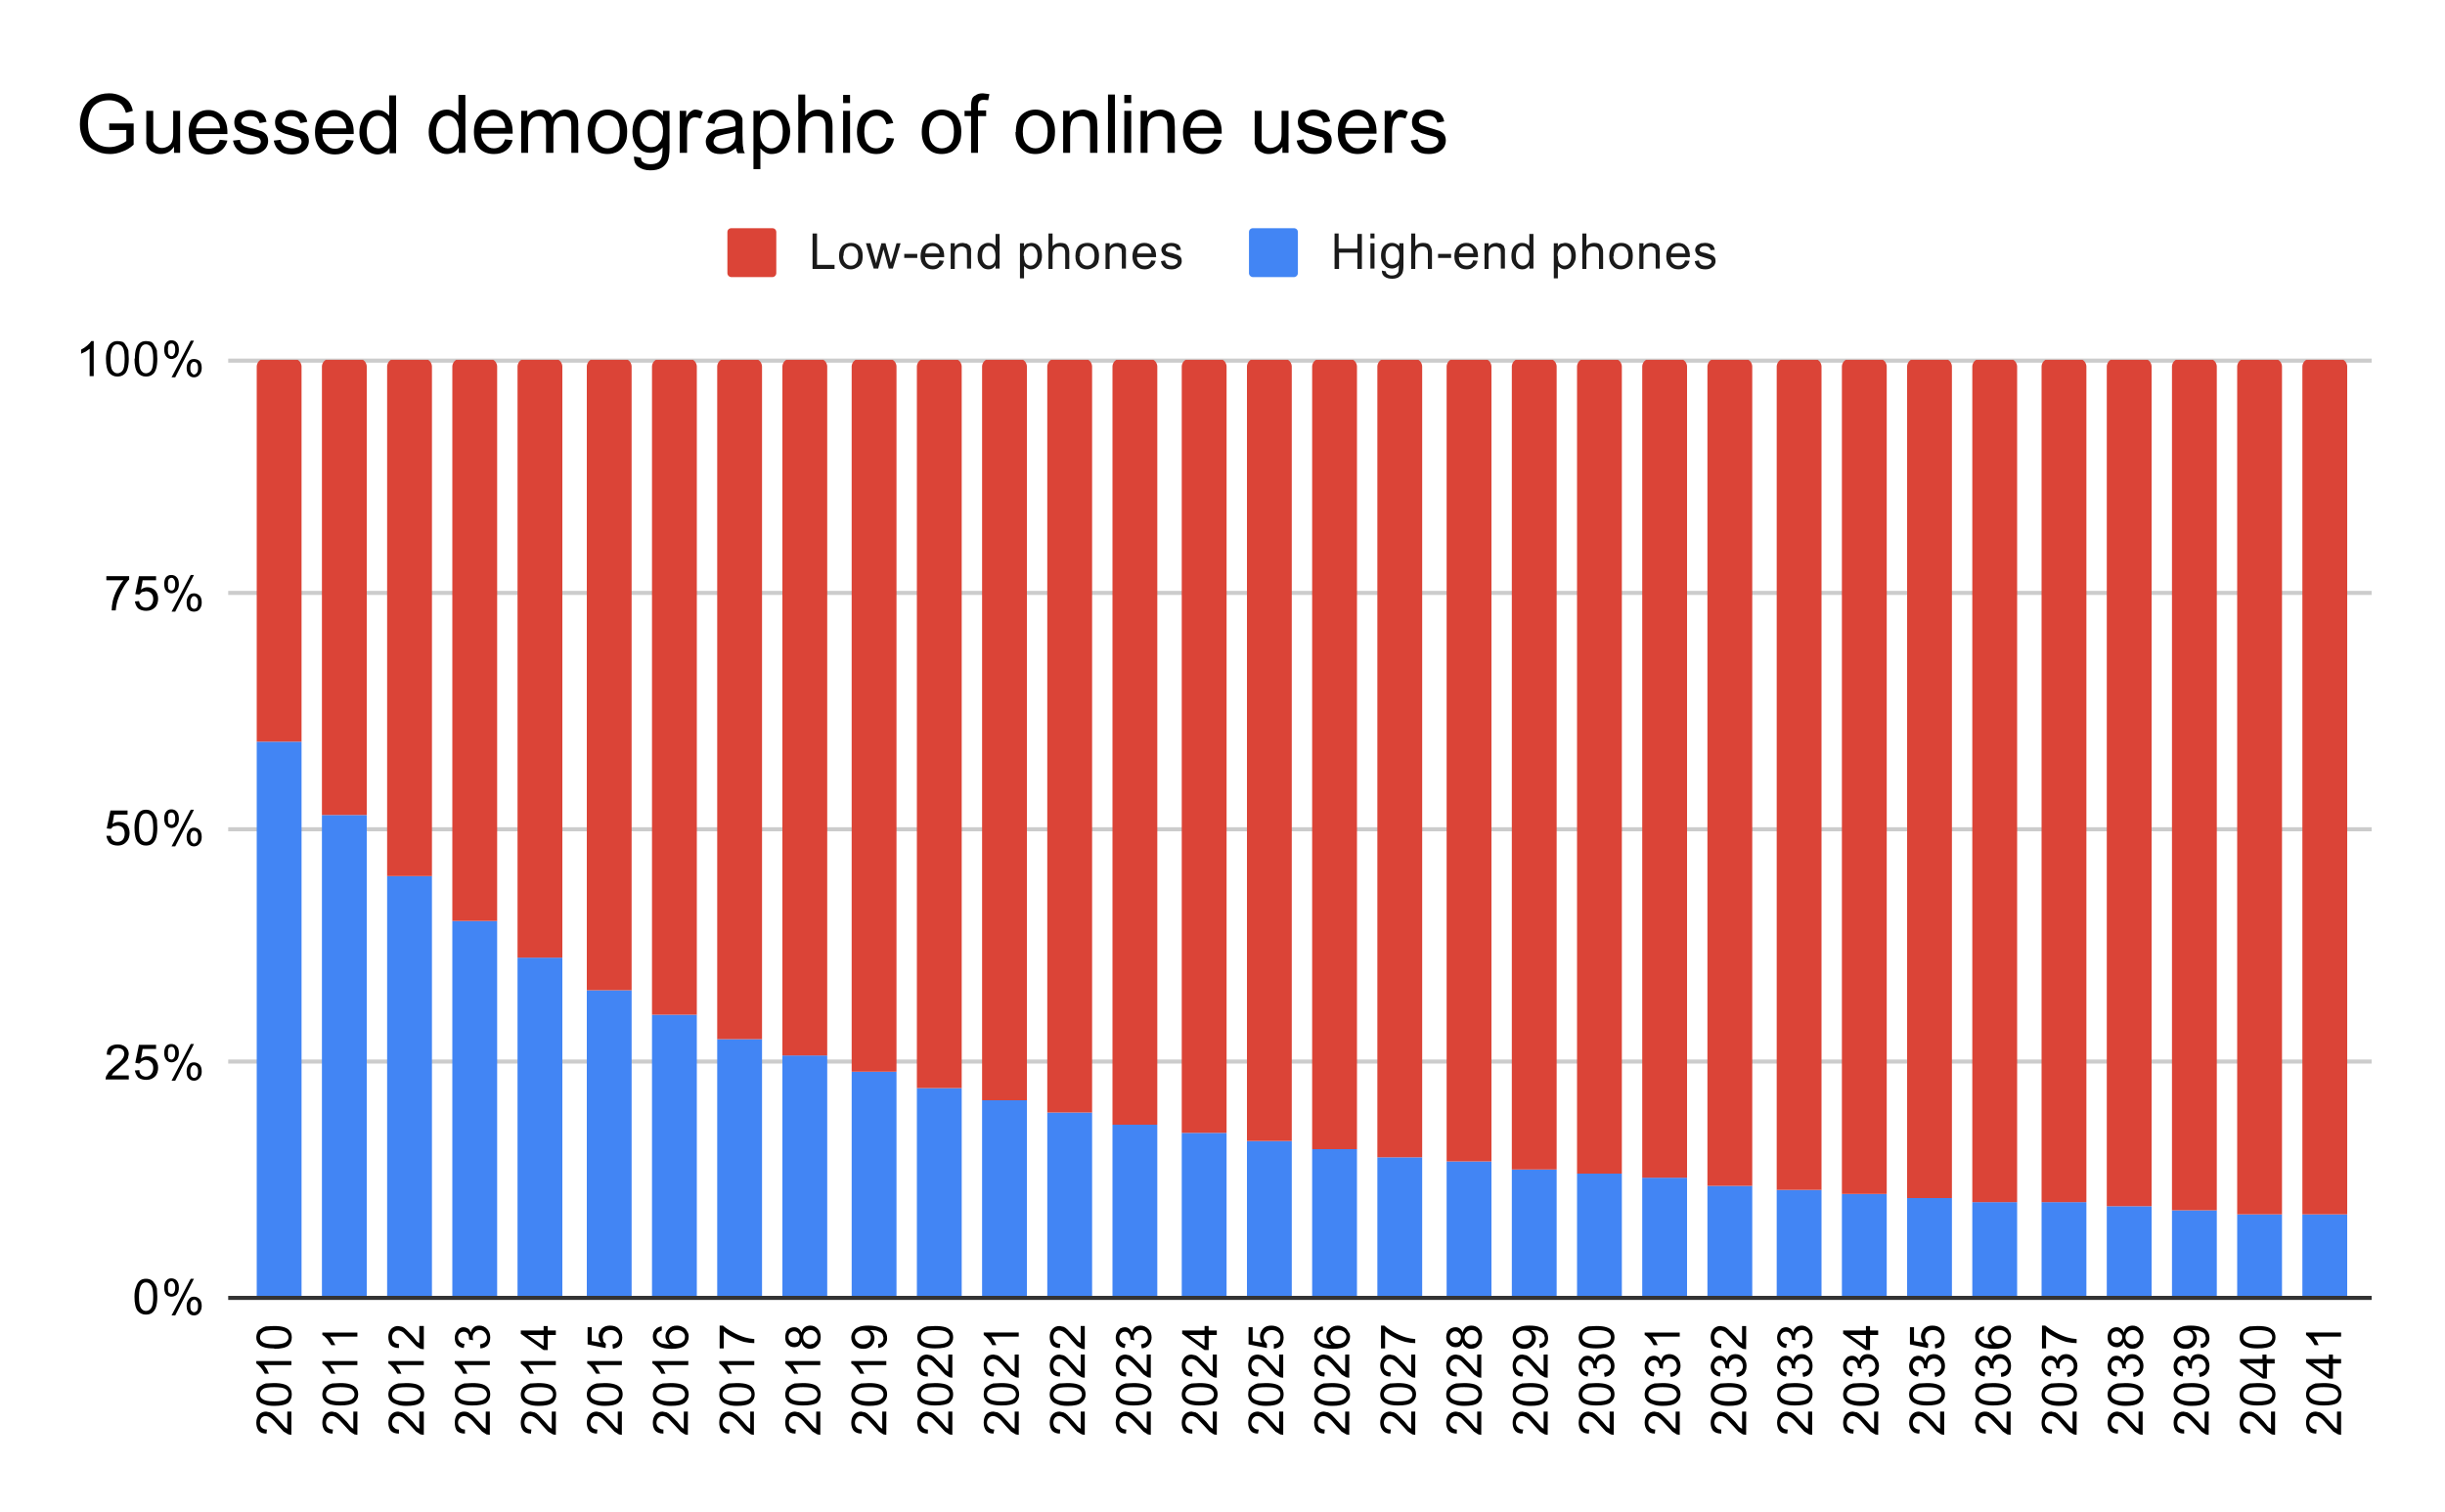 <svg fill="none" stroke-linecap="square" stroke-miterlimit="10" width="600" height="371" xmlns="http://www.w3.org/2000/svg"><path fill="#fff" d="M0 0h600v371H0V0z"/><path stroke="#333" stroke-linecap="butt" d="M56.5 318.5h525"/><path stroke="#ccc" stroke-linecap="butt" d="M56.5 260.5h525M56.5 203.5h525M56.5 145.5h525M56.5 88.5h525"/><clipPath id="a"><path d="M56.5 88.3h525v230.1h-525V88.3z"/></clipPath><path clip-path="url(#a)" d="M74 318H63V182h11z"/><path fill="#4285f4" clip-path="url(#a)" d="M74 318H63V182h11z"/><path clip-path="url(#a)" d="M90 318H79V200h11z"/><path fill="#4285f4" clip-path="url(#a)" d="M90 318H79V200h11z"/><path clip-path="url(#a)" d="M106 318H95V215h11z"/><path fill="#4285f4" clip-path="url(#a)" d="M106 318H95V215h11z"/><path clip-path="url(#a)" d="M122 318h-11v-92h11z"/><path fill="#4285f4" clip-path="url(#a)" d="M122 318h-11v-92h11z"/><path clip-path="url(#a)" d="M138 318h-11v-83h11z"/><path fill="#4285f4" clip-path="url(#a)" d="M138 318h-11v-83h11z"/><path clip-path="url(#a)" d="M155 318h-11v-75h11z"/><path fill="#4285f4" clip-path="url(#a)" d="M155 318h-11v-75h11z"/><path clip-path="url(#a)" d="M171 318h-11v-69h11z"/><path fill="#4285f4" clip-path="url(#a)" d="M171 318h-11v-69h11z"/><path clip-path="url(#a)" d="M187 318h-11v-63h11z"/><path fill="#4285f4" clip-path="url(#a)" d="M187 318h-11v-63h11z"/><path clip-path="url(#a)" d="M203 318h-11v-59h11z"/><path fill="#4285f4" clip-path="url(#a)" d="M203 318h-11v-59h11z"/><path clip-path="url(#a)" d="M220 318h-11v-55h11z"/><path fill="#4285f4" clip-path="url(#a)" d="M220 318h-11v-55h11z"/><path clip-path="url(#a)" d="M236 318h-11v-51h11z"/><path fill="#4285f4" clip-path="url(#a)" d="M236 318h-11v-51h11z"/><path clip-path="url(#a)" d="M252 318h-11v-48h11z"/><path fill="#4285f4" clip-path="url(#a)" d="M252 318h-11v-48h11z"/><path clip-path="url(#a)" d="M268 318h-11v-45h11z"/><path fill="#4285f4" clip-path="url(#a)" d="M268 318h-11v-45h11z"/><path clip-path="url(#a)" d="M284 318h-11v-42h11z"/><path fill="#4285f4" clip-path="url(#a)" d="M284 318h-11v-42h11z"/><path clip-path="url(#a)" d="M301 318h-11v-40h11z"/><path fill="#4285f4" clip-path="url(#a)" d="M301 318h-11v-40h11z"/><path clip-path="url(#a)" d="M317 318h-11v-38h11z"/><path fill="#4285f4" clip-path="url(#a)" d="M317 318h-11v-38h11z"/><path clip-path="url(#a)" d="M333 318h-11v-36h11z"/><path fill="#4285f4" clip-path="url(#a)" d="M333 318h-11v-36h11z"/><path clip-path="url(#a)" d="M349 318h-11v-34h11z"/><path fill="#4285f4" clip-path="url(#a)" d="M349 318h-11v-34h11z"/><path clip-path="url(#a)" d="M366 318h-11v-33h11z"/><path fill="#4285f4" clip-path="url(#a)" d="M366 318h-11v-33h11z"/><path clip-path="url(#a)" d="M382 318h-11v-31h11z"/><path fill="#4285f4" clip-path="url(#a)" d="M382 318h-11v-31h11z"/><path clip-path="url(#a)" d="M398 318h-11v-30h11z"/><path fill="#4285f4" clip-path="url(#a)" d="M398 318h-11v-30h11z"/><path clip-path="url(#a)" d="M414 318h-11v-29h11z"/><path fill="#4285f4" clip-path="url(#a)" d="M414 318h-11v-29h11z"/><path clip-path="url(#a)" d="M430 318h-11v-27h11z"/><path fill="#4285f4" clip-path="url(#a)" d="M430 318h-11v-27h11z"/><path clip-path="url(#a)" d="M447 318h-11v-26h11z"/><path fill="#4285f4" clip-path="url(#a)" d="M447 318h-11v-26h11z"/><path clip-path="url(#a)" d="M463 318h-11v-25h11z"/><path fill="#4285f4" clip-path="url(#a)" d="M463 318h-11v-25h11z"/><path clip-path="url(#a)" d="M479 318h-11v-24h11z"/><path fill="#4285f4" clip-path="url(#a)" d="M479 318h-11v-24h11z"/><path clip-path="url(#a)" d="M495 318h-11v-23h11z"/><path fill="#4285f4" clip-path="url(#a)" d="M495 318h-11v-23h11z"/><path clip-path="url(#a)" d="M512 318h-11v-23h11z"/><path fill="#4285f4" clip-path="url(#a)" d="M512 318h-11v-23h11z"/><path clip-path="url(#a)" d="M528 318h-11v-22h11z"/><path fill="#4285f4" clip-path="url(#a)" d="M528 318h-11v-22h11z"/><path clip-path="url(#a)" d="M544 318h-11v-21h11z"/><path fill="#4285f4" clip-path="url(#a)" d="M544 318h-11v-21h11z"/><path clip-path="url(#a)" d="M560 318h-11v-20h11z"/><path fill="#4285f4" clip-path="url(#a)" d="M560 318h-11v-20h11z"/><path clip-path="url(#a)" d="M576 318h-11v-20h11z"/><path fill="#4285f4" clip-path="url(#a)" d="M576 318h-11v-20h11z"/><path clip-path="url(#a)" d="M74 182H63V90c0-1.1.9-2 2-2h7a2 2 0 0 1 2 2z"/><path fill="#db4437" clip-path="url(#a)" d="M74 182H63V90c0-1.1.9-2 2-2h7a2 2 0 0 1 2 2z"/><path clip-path="url(#a)" d="M90 200H79V90c0-1.1.9-2 2-2h7a2 2 0 0 1 2 2z"/><path fill="#db4437" clip-path="url(#a)" d="M90 200H79V90c0-1.1.9-2 2-2h7a2 2 0 0 1 2 2z"/><path clip-path="url(#a)" d="M106 215H95V90c0-1.1.9-2 2-2h7a2 2 0 0 1 2 2z"/><path fill="#db4437" clip-path="url(#a)" d="M106 215H95V90c0-1.1.9-2 2-2h7a2 2 0 0 1 2 2z"/><path clip-path="url(#a)" d="M122 226h-11V90c0-1.1.9-2 2-2h7a2 2 0 0 1 2 2z"/><path fill="#db4437" clip-path="url(#a)" d="M122 226h-11V90c0-1.1.9-2 2-2h7a2 2 0 0 1 2 2z"/><path clip-path="url(#a)" d="M138 235h-11V90c0-1.1.9-2 2-2h7a2 2 0 0 1 2 2z"/><path fill="#db4437" clip-path="url(#a)" d="M138 235h-11V90c0-1.1.9-2 2-2h7a2 2 0 0 1 2 2z"/><path clip-path="url(#a)" d="M155 243h-11V90c0-1.1.9-2 2-2h7a2 2 0 0 1 2 2z"/><path fill="#db4437" clip-path="url(#a)" d="M155 243h-11V90c0-1.1.9-2 2-2h7a2 2 0 0 1 2 2z"/><path clip-path="url(#a)" d="M171 249h-11V90c0-1.1.9-2 2-2h7a2 2 0 0 1 2 2z"/><path fill="#db4437" clip-path="url(#a)" d="M171 249h-11V90c0-1.1.9-2 2-2h7a2 2 0 0 1 2 2z"/><path clip-path="url(#a)" d="M187 255h-11V90c0-1.1.9-2 2-2h7a2 2 0 0 1 2 2z"/><path fill="#db4437" clip-path="url(#a)" d="M187 255h-11V90c0-1.1.9-2 2-2h7a2 2 0 0 1 2 2z"/><path clip-path="url(#a)" d="M203 259h-11V90c0-1.1.9-2 2-2h7a2 2 0 0 1 2 2z"/><path fill="#db4437" clip-path="url(#a)" d="M203 259h-11V90c0-1.1.9-2 2-2h7a2 2 0 0 1 2 2z"/><path clip-path="url(#a)" d="M220 263h-11V90c0-1.1.9-2 2-2h7a2 2 0 0 1 2 2z"/><path fill="#db4437" clip-path="url(#a)" d="M220 263h-11V90c0-1.1.9-2 2-2h7a2 2 0 0 1 2 2z"/><path clip-path="url(#a)" d="M236 267h-11V90c0-1.1.9-2 2-2h7a2 2 0 0 1 2 2z"/><path fill="#db4437" clip-path="url(#a)" d="M236 267h-11V90c0-1.1.9-2 2-2h7a2 2 0 0 1 2 2z"/><path clip-path="url(#a)" d="M252 270h-11V90c0-1.1.9-2 2-2h7a2 2 0 0 1 2 2z"/><path fill="#db4437" clip-path="url(#a)" d="M252 270h-11V90c0-1.1.9-2 2-2h7a2 2 0 0 1 2 2z"/><path clip-path="url(#a)" d="M268 273h-11V90c0-1.1.9-2 2-2h7a2 2 0 0 1 2 2z"/><path fill="#db4437" clip-path="url(#a)" d="M268 273h-11V90c0-1.1.9-2 2-2h7a2 2 0 0 1 2 2z"/><path clip-path="url(#a)" d="M284 276h-11V90c0-1.1.9-2 2-2h7a2 2 0 0 1 2 2z"/><path fill="#db4437" clip-path="url(#a)" d="M284 276h-11V90c0-1.1.9-2 2-2h7a2 2 0 0 1 2 2z"/><path clip-path="url(#a)" d="M301 278h-11V90c0-1.1.9-2 2-2h7a2 2 0 0 1 2 2z"/><path fill="#db4437" clip-path="url(#a)" d="M301 278h-11V90c0-1.1.9-2 2-2h7a2 2 0 0 1 2 2z"/><path clip-path="url(#a)" d="M317 280h-11V90c0-1.1.9-2 2-2h7a2 2 0 0 1 2 2z"/><path fill="#db4437" clip-path="url(#a)" d="M317 280h-11V90c0-1.1.9-2 2-2h7a2 2 0 0 1 2 2z"/><path clip-path="url(#a)" d="M333 282h-11V90c0-1.1.9-2 2-2h7a2 2 0 0 1 2 2z"/><path fill="#db4437" clip-path="url(#a)" d="M333 282h-11V90c0-1.1.9-2 2-2h7a2 2 0 0 1 2 2z"/><path clip-path="url(#a)" d="M349 284h-11V90c0-1.1.9-2 2-2h7a2 2 0 0 1 2 2z"/><path fill="#db4437" clip-path="url(#a)" d="M349 284h-11V90c0-1.1.9-2 2-2h7a2 2 0 0 1 2 2z"/><path clip-path="url(#a)" d="M366 285h-11V90c0-1.1.9-2 2-2h7a2 2 0 0 1 2 2z"/><path fill="#db4437" clip-path="url(#a)" d="M366 285h-11V90c0-1.1.9-2 2-2h7a2 2 0 0 1 2 2z"/><path clip-path="url(#a)" d="M382 287h-11V90c0-1.1.9-2 2-2h7a2 2 0 0 1 2 2z"/><path fill="#db4437" clip-path="url(#a)" d="M382 287h-11V90c0-1.1.9-2 2-2h7a2 2 0 0 1 2 2z"/><path clip-path="url(#a)" d="M398 288h-11V90c0-1.1.9-2 2-2h7a2 2 0 0 1 2 2z"/><path fill="#db4437" clip-path="url(#a)" d="M398 288h-11V90c0-1.1.9-2 2-2h7a2 2 0 0 1 2 2z"/><path clip-path="url(#a)" d="M414 289h-11V90c0-1.1.9-2 2-2h7a2 2 0 0 1 2 2z"/><path fill="#db4437" clip-path="url(#a)" d="M414 289h-11V90c0-1.1.9-2 2-2h7a2 2 0 0 1 2 2z"/><path clip-path="url(#a)" d="M430 291h-11V90c0-1.1.9-2 2-2h7a2 2 0 0 1 2 2z"/><path fill="#db4437" clip-path="url(#a)" d="M430 291h-11V90c0-1.1.9-2 2-2h7a2 2 0 0 1 2 2z"/><path clip-path="url(#a)" d="M447 292h-11V90c0-1.1.9-2 2-2h7a2 2 0 0 1 2 2z"/><path fill="#db4437" clip-path="url(#a)" d="M447 292h-11V90c0-1.1.9-2 2-2h7a2 2 0 0 1 2 2z"/><path clip-path="url(#a)" d="M463 293h-11V90c0-1.1.9-2 2-2h7a2 2 0 0 1 2 2z"/><path fill="#db4437" clip-path="url(#a)" d="M463 293h-11V90c0-1.1.9-2 2-2h7a2 2 0 0 1 2 2z"/><path clip-path="url(#a)" d="M479 294h-11V90c0-1.1.9-2 2-2h7a2 2 0 0 1 2 2z"/><path fill="#db4437" clip-path="url(#a)" d="M479 294h-11V90c0-1.1.9-2 2-2h7a2 2 0 0 1 2 2z"/><path clip-path="url(#a)" d="M495 295h-11V90c0-1.1.9-2 2-2h7a2 2 0 0 1 2 2z"/><path fill="#db4437" clip-path="url(#a)" d="M495 295h-11V90c0-1.1.9-2 2-2h7a2 2 0 0 1 2 2z"/><path clip-path="url(#a)" d="M512 295h-11V90c0-1.1.9-2 2-2h7a2 2 0 0 1 2 2z"/><path fill="#db4437" clip-path="url(#a)" d="M512 295h-11V90c0-1.1.9-2 2-2h7a2 2 0 0 1 2 2z"/><path clip-path="url(#a)" d="M528 296h-11V90c0-1.1.9-2 2-2h7a2 2 0 0 1 2 2z"/><path fill="#db4437" clip-path="url(#a)" d="M528 296h-11V90c0-1.1.9-2 2-2h7a2 2 0 0 1 2 2z"/><path clip-path="url(#a)" d="M544 297h-11V90c0-1.1.9-2 2-2h7a2 2 0 0 1 2 2z"/><path fill="#db4437" clip-path="url(#a)" d="M544 297h-11V90c0-1.1.9-2 2-2h7a2 2 0 0 1 2 2z"/><path clip-path="url(#a)" d="M560 298h-11V90c0-1.1.9-2 2-2h7a2 2 0 0 1 2 2z"/><path fill="#db4437" clip-path="url(#a)" d="M560 298h-11V90c0-1.1.9-2 2-2h7a2 2 0 0 1 2 2z"/><path clip-path="url(#a)" d="M576 298h-11V90c0-1.1.9-2 2-2h7a2 2 0 0 1 2 2z"/><path fill="#db4437" clip-path="url(#a)" d="M576 298h-11V90c0-1.1.9-2 2-2h7a2 2 0 0 1 2 2z"/><path fill="#000" d="M33 318.2q0-1.5.4-2.4.3-1 .9-1.5.6-.5 1.5-.5.7 0 1.3.3.5.3.8.8.4.5.6 1.3l.1 2q0 1.5-.3 2.5-.3.9-.9 1.4-.6.5-1.6.5-1.2 0-2-.9-.8-1-.8-3.5zm1.1 0q0 2.1.5 2.8.5.7 1.2.7.8 0 1.3-.7t.5-2.8q0-2.1-.5-2.8-.5-.7-1.3-.7-.7 0-1.1.6-.6.8-.6 3zm6.2-2.3q0-.9.4-1.5.5-.7 1.3-.7.9 0 1.4.6.5.6.5 1.7 0 1-.5 1.7-.6.5-1.3.5-.8 0-1.3-.5-.5-.6-.5-1.8zm1.8-1.5q-.4 0-.7.4-.2.3-.2 1.2 0 .9.2 1.2.3.3.7.3.4 0 .6-.3.3-.4.3-1.3 0-.8-.3-1.1-.2-.4-.6-.4zm0 8.4l4.7-9h.8l-4.6 9h-1zm3.7-2.4q0-.9.5-1.5.4-.7 1.3-.7.8 0 1.4.6.5.6.5 1.7 0 1-.6 1.7-.5.6-1.3.6t-1.3-.6q-.5-.6-.5-1.8zm1.8-1.4q-.4 0-.6.3-.3.3-.3 1.2 0 .9.3 1.2.3.3.6.3.4 0 .7-.3.3-.3.3-1.3 0-.8-.3-1.1-.3-.4-.7-.4zM31.6 263.9v1h-5.7l.1-.7.7-1.2 1.4-1.3q1.4-1.1 1.9-1.8t.5-1.3q0-.6-.4-1-.5-.4-1.2-.4-.8 0-1.2.4-.5.5-.5 1.3l-1-.1q0-1.3.7-1.9.8-.6 2-.6t2 .7q.7.7.7 1.7l-.2 1q-.2.5-.7 1l-1.6 1.5-1.3 1.1-.4.6h4.2zm1.4-1.2l1.2-.1q0 .8.5 1.2.5.4 1.1.4.8 0 1.3-.6t.5-1.5q0-1-.5-1.4-.5-.6-1.3-.6-.5 0-1 .3l-.6.6-1-.2.9-4.4h4.2v1H35l-.4 2.4q.7-.6 1.6-.6 1 0 1.9.8.7.8.7 2t-.6 2q-.9 1-2.3 1-1.2 0-2-.6-.6-.7-.8-1.7zm7.3-4.3q0-1 .4-1.6.5-.6 1.3-.6.9 0 1.4.6.5.5.5 1.6t-.5 1.7q-.6.6-1.3.6-.8 0-1.3-.6t-.5-1.7zm1.8-1.5q-.4 0-.7.3-.2.4-.2 1.3 0 .8.2 1.2.3.3.7.3.4 0 .6-.4.3-.3.3-1.2 0-.8-.3-1.2-.2-.3-.6-.3zm0 8.3l4.7-9h.8l-4.6 9h-1zm3.7-2.3q0-1 .5-1.6.4-.6 1.3-.6.8 0 1.4.6.5.5.5 1.7 0 1-.6 1.6-.5.6-1.3.6t-1.3-.6q-.5-.5-.5-1.7zm1.8-1.5q-.4 0-.6.4-.3.3-.3 1.2 0 .8.3 1.2.3.3.6.3.4 0 .7-.3.3-.4.3-1.3 0-.8-.3-1.1-.3-.4-.7-.4zM26 205.1h1.2q0 .7.5 1.1.5.4 1.1.4.8 0 1.3-.5.5-.6.5-1.5 0-1-.5-1.5t-1.3-.5l-1 .2-.6.6-1-.1.9-4.4h4.2v1H28l-.4 2.3q.7-.5 1.6-.5 1 0 1.9.7.7.8.7 2t-.6 2q-.9 1.1-2.3 1.1-1.2 0-2-.6-.6-.7-.8-1.8zm7-2q0-1.5.4-2.4.3-1 .9-1.5.6-.5 1.5-.5.7 0 1.3.3.5.3.8.8.4.6.6 1.3l.1 2q0 1.5-.3 2.5-.3.9-.9 1.4-.6.5-1.6.5-1.2 0-2-.9-.8-1-.8-3.5zm1.1 0q0 2.1.5 2.8.5.7 1.2.7.8 0 1.3-.7t.5-2.8q0-2-.5-2.8-.5-.7-1.3-.7-.7 0-1.1.6-.6.8-.6 3zm6.2-2.3q0-.9.4-1.5.5-.7 1.3-.7.9 0 1.4.6.5.6.5 1.7 0 1-.5 1.7-.6.6-1.3.6-.8 0-1.3-.6t-.5-1.8zm1.8-1.4q-.4 0-.7.3-.2.3-.2 1.2 0 .9.2 1.2.3.3.7.3.4 0 .6-.3.3-.3.3-1.2 0-.9-.3-1.2-.2-.3-.6-.3zm0 8.3l4.7-9h.8l-4.6 9h-1zm3.7-2.3q0-1 .5-1.6.4-.7 1.3-.7.8 0 1.4.6.5.6.5 1.7t-.6 1.7q-.5.6-1.3.6t-1.3-.6q-.5-.6-.5-1.7zm1.8-1.5q-.4 0-.6.3-.3.4-.3 1.3 0 .8.3 1.1.3.4.6.4.4 0 .7-.4.3-.3.3-1.2 0-.9-.3-1.2-.3-.3-.7-.3zM26.1 142.4v-1h5.6v.8q-.8.8-1.6 2.3-.8 1.4-1.3 3-.3 1-.4 2.3h-1q0-1 .3-2.4.4-1.5 1.1-2.8.7-1.3 1.5-2.2h-4.2zm7 5.2l1-.1q.2.8.6 1.2.5.4 1.1.4.8 0 1.3-.6t.5-1.5q0-.9-.5-1.4-.5-.5-1.3-.5l-1 .2-.6.6-1-.1.9-4.4h4.2v1H35l-.4 2.3q.7-.6 1.6-.6 1 0 1.9.8.7.8.7 2t-.6 2q-.9 1-2.3 1-1.2 0-2-.6-.6-.6-.8-1.7zm7.2-4.3q0-1 .4-1.6.5-.6 1.3-.6.9 0 1.4.6.5.5.5 1.7 0 1-.5 1.6-.6.6-1.3.6-.8 0-1.3-.6-.5-.5-.5-1.7zm1.8-1.5q-.4 0-.7.4-.2.3-.2 1.2 0 .8.2 1.2.3.3.7.3.4 0 .6-.3.3-.4.3-1.3 0-.8-.3-1.1-.2-.4-.6-.4zm0 8.3l4.7-9h.8l-4.6 9h-1zm3.7-2.3q0-1 .5-1.6.4-.6 1.3-.6.8 0 1.4.6.5.5.5 1.7 0 1-.6 1.7-.5.5-1.3.5t-1.3-.5q-.5-.6-.5-1.8zm1.8-1.5q-.4 0-.6.4-.3.3-.3 1.2 0 .8.3 1.2.3.3.6.3.4 0 .7-.3.3-.4.3-1.3 0-.8-.3-1.1-.3-.4-.7-.4zM23 92.3h-1v-6.7l-1 .7-1.1.5v-1q.8-.4 1.5-1t1-1.1h.6v8.6zm3-4.3q0-1.5.4-2.4.3-1 .9-1.4.6-.5 1.5-.5.7 0 1.3.2.5.3.8.9.4.5.6 1.2l.1 2q0 1.6-.3 2.5-.3 1-.9 1.4-.6.5-1.6.5-1.2 0-2-.9-.8-1-.8-3.5zm1.1 0q0 2.2.5 2.9.5.7 1.2.7.8 0 1.3-.7t.5-2.9q0-2-.5-2.8-.5-.7-1.3-.7-.7 0-1.1.6-.6.8-.6 3zm6 0q0-1.5.3-2.4.3-1 .9-1.4.6-.5 1.5-.5.7 0 1.3.2.5.3.8.9.4.5.6 1.2l.1 2q0 1.6-.3 2.5-.3 1-.9 1.4-.6.5-1.6.5-1.2 0-2-.9-.8-1-.8-3.5zm1 0q0 2.2.5 2.9.5.7 1.2.7.8 0 1.3-.7t.5-2.9q0-2-.5-2.8-.5-.7-1.3-.7-.7 0-1.1.6-.6.8-.6 3zm6.2-2.2q0-1 .4-1.6.5-.7 1.3-.7.9 0 1.4.6.5.6.5 1.7t-.5 1.7q-.6.6-1.3.6-.8 0-1.3-.6t-.5-1.7zm1.8-1.5q-.4 0-.7.3-.2.4-.2 1.3 0 .8.2 1.1.3.4.7.4.4 0 .6-.4.3-.3.3-1.2 0-.9-.3-1.2-.2-.3-.6-.3zm0 8.3l4.7-9h.8l-4.6 9h-1zm3.7-2.3q0-1 .5-1.6.4-.6 1.3-.6.8 0 1.4.5.5.6.5 1.7t-.6 1.7q-.5.6-1.3.6t-1.3-.6q-.5-.6-.5-1.7zm1.8-1.5q-.4 0-.6.3-.3.4-.3 1.3 0 .8.3 1.1.3.4.6.4.4 0 .7-.4.3-.3.3-1.2 0-.8-.3-1.2-.3-.3-.7-.3zM70.5 346.4h1v5.7l-.7-.1-1.2-.7-1.3-1.4q-1.1-1.4-1.8-1.9t-1.3-.5q-.6 0-1 .4-.4.5-.4 1.2 0 .8.4 1.2.5.5 1.3.5l-.1 1q-1.3 0-1.9-.7-.6-.8-.6-2t.7-2q.7-.7 1.7-.7l1 .2q.5.2 1 .7l1.5 1.6 1.1 1.3.6.4v-4.2zm-3.2-1.4q-1.6 0-2.5-.4-1-.3-1.4-.9-.5-.6-.5-1.5 0-.7.3-1.3.2-.5.8-.8.5-.4 1.2-.6l2-.1q1.6 0 2.5.3 1 .3 1.4.9.5.6.5 1.6 0 1.2-.8 2-1.1.8-3.5.8zm0-1.1q2 0 2.8-.5.7-.5.7-1.2 0-.8-.7-1.3t-2.8-.5q-2.2 0-2.8.5-.7.5-.7 1.3 0 .7.6 1.1.7.6 2.9.6zm4.2-10v1.1h-6.7l.7 1 .5 1.1h-1q-.4-.8-1-1.5t-1.1-1v-.6h8.6zm-4.2-3q-1.6 0-2.5-.3-1-.3-1.4-.9-.5-.6-.5-1.5 0-.7.3-1.3.2-.5.8-.8.5-.4 1.2-.6l2-.1q1.6 0 2.5.3 1 .3 1.4.9.5.6.5 1.6 0 1.2-.8 2-1.1.8-3.5.8zm0-1q2 0 2.8-.5.7-.5.7-1.2 0-.8-.7-1.3t-2.8-.5q-2.2 0-2.8.5-.7.5-.7 1.3 0 .7.6 1.1.7.6 2.9.6zM86.7 346.4h1v5.7l-.7-.1-1.1-.7-1.3-1.4q-1.2-1.4-1.9-1.9-.6-.5-1.2-.5-.7 0-1 .4-.5.5-.5 1.2 0 .8.4 1.2.5.5 1.3.5l-.1 1q-1.2 0-1.9-.7-.6-.8-.6-2t.7-2q.7-.7 1.7-.7l1 .2q.5.2 1 .7l1.6 1.6 1 1.3.6.4v-4.2zm-3.2-1.5q-1.5 0-2.5-.3-.9-.3-1.4-.9-.5-.6-.5-1.5 0-.7.3-1.3.3-.5.8-.8.5-.4 1.3-.6l2-.1q1.5 0 2.4.3 1 .3 1.5.9.5.6.5 1.6 0 1.2-1 2-1 .7-3.4.7zm0-1q2.1 0 2.8-.5.7-.5.7-1.2 0-.8-.7-1.3t-2.8-.5q-2.1 0-2.8.5-.7.5-.7 1.3 0 .7.6 1.1.8.6 2.9.6zm4.2-10v1.1H81l.7 1 .6 1.1h-1l-1-1.5q-.6-.7-1.2-1v-.6h8.6zm0-7v1.1H81l.7 1 .6 1.1h-1l-1-1.5q-.6-.7-1.2-1v-.6h8.6zM103 346.4h1v5.7l-.8-.1-1.1-.7-1.3-1.4L99 348q-.7-.5-1.3-.5-.6 0-1 .4-.5.5-.5 1.2 0 .8.5 1.2.4.5 1.2.5v1q-1.3 0-2-.7-.6-.8-.6-2t.7-2q.7-.7 1.7-.7l1 .2q.5.2 1 .7l1.6 1.6 1 1.3.6.4v-4.2zm-3.3-1.4q-1.5 0-2.4-.4-1-.3-1.5-.9-.5-.6-.5-1.5 0-.7.3-1.3.3-.5.8-.8.5-.4 1.3-.6l2-.1q1.5 0 2.5.3.9.3 1.4.9.5.6.5 1.6 0 1.2-.9 2-1 .8-3.5.8zm0-1.1q2.1 0 2.8-.5.7-.5.7-1.2 0-.8-.7-1.3t-2.8-.5q-2.1 0-2.8.5-.7.5-.7 1.3 0 .7.6 1.1.8.6 3 .6zm4.3-10v1.1h-6.8l.8 1 .5 1.1h-1q-.4-.8-1-1.5t-1.2-1v-.6h8.7zm-1-8.5h1v5.7l-.8-.1-1.1-.7-1.3-1.4L99 327q-.7-.5-1.3-.5-.6 0-1 .4-.5.5-.5 1.2 0 .8.5 1.2.4.5 1.2.5v1q-1.3 0-2-.7-.6-.8-.6-2t.7-2q.7-.7 1.7-.7l1 .2q.5.2 1 .7l1.6 1.6 1 1.3.6.4v-4.2zM119.2 346.4h1v5.7l-.8-.1-1.1-.7-1.3-1.4q-1.1-1.4-1.8-1.9t-1.3-.5q-.6 0-1 .4-.5.5-.5 1.2 0 .8.5 1.2.4.5 1.2.5v1q-1.3 0-2-.7-.5-.8-.5-2t.6-2q.7-.7 1.7-.7.6 0 1 .2l1.1.7 1.5 1.6 1.1 1.3.6.4v-4.2zm-3.3-1.5q-1.5 0-2.4-.3-1-.3-1.4-.9-.5-.6-.5-1.5 0-.7.2-1.3.3-.5.8-.8.6-.4 1.3-.6l2-.1q1.6 0 2.5.3.9.3 1.4.9.5.6.5 1.6 0 1.2-.9 2-1 .7-3.5.7zm0-1q2.2 0 2.9-.5.7-.5.7-1.2 0-.8-.7-1.3t-2.9-.5q-2 0-2.8.5-.7.5-.7 1.3 0 .7.6 1.1.8.6 3 .6zm4.3-10v1.1h-6.7l.7 1 .5 1.1h-1q-.4-.8-1-1.5t-1.1-1v-.6h8.6zm-2.3-3l-.1-1q.9-.2 1.3-.6.4-.5.4-1 0-.8-.6-1.4-.5-.5-1.2-.5-.8 0-1.2.5-.5.5-.5 1.2l.1.8-1-.2v-.1q0-.7-.2-1.2-.4-.6-1.1-.6-.6 0-1 .4t-.4 1q0 .6.4 1 .4.5 1.2.6l-.2 1q-1-.1-1.7-.8-.5-.7-.5-1.7 0-.7.3-1.3.3-.6.8-1 .5-.3 1-.3.6 0 1.1.3.5.3.7 1 .2-.8.8-1.3.5-.4 1.3-.4 1.2 0 2 .9.7.8.7 2 0 1.1-.6 1.9-.7.7-1.8.8zM135.4 346.4h1v5.7l-.7-.1-1.2-.7-1.3-1.4q-1.1-1.4-1.8-1.9t-1.3-.5q-.6 0-1 .4-.4.5-.4 1.2 0 .8.4 1.2.5.5 1.3.5l-.1 1q-1.3 0-1.9-.7-.6-.8-.6-2t.7-2q.7-.7 1.7-.7l1 .2q.5.2 1 .7l1.5 1.6 1.1 1.3.6.4v-4.2zm-3.2-1.4q-1.6 0-2.5-.4-1-.3-1.4-.9-.5-.6-.5-1.5 0-.7.3-1.3.2-.5.8-.8.5-.4 1.2-.6l2-.1q1.6 0 2.5.3 1 .3 1.4.9.5.6.5 1.6 0 1.2-.8 2-1.1.8-3.5.8zm0-1.1q2 0 2.8-.5.7-.5.7-1.2 0-.8-.7-1.3t-2.8-.5q-2.2 0-2.8.5-.7.5-.7 1.3 0 .7.6 1.1.7.6 2.9.6zm4.2-10v1.1h-6.7l.7 1 .6 1.1h-1l-1-1.5-1.2-1v-.6h8.6zm0-6.3h-2v3.7h-1l-5.6-4v-.8h5.6v-1.1h1v1.1h2v1zm-3 0h-3.9l3.9 2.7v-2.7zM151.6 346.4h1v5.7l-.7-.1-1.1-.7-1.3-1.4q-1.2-1.4-1.9-1.9-.6-.5-1.2-.5-.7 0-1 .4-.5.5-.5 1.2 0 .8.4 1.2.5.5 1.3.5l-.1 1q-1.2 0-1.9-.7-.6-.8-.6-2t.7-2q.7-.7 1.7-.7l1 .2q.5.2 1 .7l1.6 1.6 1 1.3.6.4v-4.2zm-3.2-1.4q-1.5 0-2.5-.4-.9-.3-1.4-.9-.5-.6-.5-1.5 0-.7.3-1.3.3-.5.8-.8.5-.4 1.3-.6l2-.1q1.5 0 2.4.3 1 .3 1.5.9.5.6.5 1.6 0 1.2-1 2t-3.4.8zm0-1.1q2.1 0 2.8-.5.7-.5.7-1.2 0-.8-.7-1.3t-2.8-.5q-2.1 0-2.8.5-.7.5-.7 1.3 0 .7.6 1.1.8.6 2.9.6zm4.2-10v1.1H146l.7 1 .6 1.1h-1l-1-1.5q-.6-.7-1.2-1v-.6h8.6zm-2.2-3l-.1-1q.8-.2 1.2-.6.4-.5.4-1.1 0-.8-.6-1.3-.5-.5-1.5-.5-.9 0-1.4.5-.5.5-.5 1.3l.2 1 .6.6-.1 1-4.4-.9v-4.2h1v3.4l2.3.4q-.6-.7-.6-1.6 0-1 .8-1.9.8-.7 2-.7t2 .6q1 .9 1 2.3 0 1.2-.6 2-.6.6-1.7.8zM167.8 346.4h1v5.7l-.7-.1-1.1-.7-1.3-1.4-1.8-1.9q-.7-.5-1.3-.5-.6 0-1 .4-.5.5-.5 1.2 0 .8.5 1.2.4.5 1.2.5v1q-1.3 0-2-.7-.6-.8-.6-2t.7-2q.7-.7 1.7-.7l1 .2q.5.2 1 .7l1.6 1.6 1 1.3.6.4v-4.2zm-3.2-1.4q-1.5 0-2.4-.4-1-.3-1.5-.9-.5-.6-.5-1.5 0-.7.3-1.3.3-.5.8-.8.5-.4 1.3-.6l2-.1q1.5 0 2.5.3.9.3 1.4.9.5.6.5 1.6 0 1.2-.9 2-1 .8-3.5.8zm0-1.1q2.1 0 2.8-.5.7-.5.7-1.2 0-.8-.7-1.3t-2.8-.5q-2.1 0-2.8.5-.7.5-.7 1.3 0 .7.6 1.1.8.6 3 .6zm4.3-10v1.1H162l.8 1 .5 1.1h-1q-.4-.8-1-1.5t-1.2-1v-.6h8.7zm-6.5-8.4v1l-.9.4q-.4.5-.4 1 0 .6.3 1 .3.5 1 .8l2 .3q-.6-.4-.8-1-.3-.5-.3-1.1 0-1 .8-1.8.7-.8 2-.8.8 0 1.5.4.7.3 1 1 .4.5.4 1.3 0 1.3-1 2.2-1 .8-3.2.8-2.5 0-3.6-1-1-.7-1-2 0-1.1.6-1.7.6-.7 1.6-.8zm3.7 4.3l1-.2q.5-.3.8-.7.2-.4.2-.9 0-.6-.5-1.1-.5-.5-1.5-.5-.9 0-1.4.5-.5.5-.5 1.2t.5 1.2q.5.5 1.4.5zM184 346.4h1v5.7l-.7-.1-1-.7q-.7-.5-1.4-1.4-1.1-1.4-1.8-1.9t-1.3-.5q-.6 0-1 .4-.5.5-.5 1.2 0 .8.5 1.2.4.5 1.3.5l-.2 1q-1.2 0-1.8-.7-.6-.8-.6-2t.6-2q.7-.7 1.7-.7.6 0 1 .2l1.1.7 1.5 1.6 1.1 1.3.6.4v-4.2zm-3.2-1.4q-1.5 0-2.4-.4-1-.3-1.4-.9-.5-.6-.5-1.5 0-.7.2-1.3.3-.5.9-.8.5-.4 1.2-.6l2-.1q1.6 0 2.5.3 1 .3 1.4.9.5.6.5 1.6 0 1.2-.9 2-1 .8-3.5.8zm0-1.1q2.2 0 2.9-.5.7-.5.7-1.2 0-.8-.7-1.3t-2.9-.5q-2 0-2.8.5-.7.5-.7 1.3 0 .7.6 1.1.8.6 3 .6zm4.3-10v1.1h-6.7l.7 1 .5 1.1h-1q-.4-.8-1-1.5t-1.1-1v-.6h8.6zm-7.5-3h-1v-5.6h.8q.9.8 2.4 1.6 1.4.8 3 1.3 1 .3 2.3.4v1q-1 0-2.5-.3-1.4-.4-2.7-1.1-1.4-.7-2.3-1.5v4.2zM200.3 346.4h1v5.7l-.7-.1-1.2-.7-1.3-1.4q-1.1-1.4-1.8-1.9t-1.3-.5q-.6 0-1 .4-.4.5-.4 1.2 0 .8.4 1.2.5.5 1.3.5l-.1 1q-1.3 0-1.9-.7-.6-.8-.6-2t.7-2q.7-.7 1.7-.7l1 .2q.5.2 1 .7l1.5 1.6 1.1 1.3.6.4v-4.2zm-3.2-1.5q-1.6 0-2.5-.3-1-.3-1.4-.9-.5-.6-.5-1.5 0-.7.3-1.3.2-.5.8-.8.5-.4 1.2-.6l2-.1q1.6 0 2.5.3 1 .3 1.4.9.5.6.5 1.6 0 1.2-.8 2-1.1.7-3.5.7zm0-1q2 0 2.8-.5.7-.5.7-1.2 0-.8-.7-1.3t-2.8-.5q-2.2 0-2.8.5-.7.5-.7 1.3 0 .7.6 1.1.7.6 2.9.6zm4.2-10v1.1h-6.7l.7 1 .6 1.1h-1l-1-1.5-1.2-1v-.6h8.6zm-4.6-4.6q-.3.7-.7 1-.5.3-1.1.3-1 0-1.6-.7-.6-.6-.6-1.7 0-1.2.6-1.9.7-.6 1.6-.6.6 0 1 .3.5.3.8 1 .2-.9.8-1.3.6-.4 1.4-.4 1 0 1.8.8.7.8.7 2 0 1.3-.7 2-.8.9-1.9.9-.8 0-1.4-.5-.5-.4-.7-1.2zm-1.8.2q.6 0 1-.3.3-.5.3-1 0-.7-.3-1-.4-.5-1-.5t-1 .4q-.4.4-.4 1t.4 1q.4.4 1 .4zm4 .4l.8-.2.7-.7q.2-.4.2-.9 0-.7-.5-1.2t-1.2-.5q-.8 0-1.3.5t-.5 1.3q0 .7.5 1.2t1.2.5zM216.5 346.4h1v5.7l-.7-.1-1.1-.7-1.3-1.4q-1.2-1.4-1.9-1.9-.6-.5-1.2-.5-.7 0-1 .4-.5.5-.5 1.2 0 .8.4 1.2.5.5 1.3.5l-.1 1q-1.2 0-1.9-.7-.6-.8-.6-2t.7-2q.7-.7 1.7-.7l1 .2q.5.2 1 .7l1.6 1.6 1 1.3.6.4v-4.2zm-3.2-1.4q-1.5 0-2.5-.4-.9-.3-1.4-.9-.5-.6-.5-1.5 0-.7.3-1.3.3-.5.8-.8.5-.4 1.3-.6l2-.1q1.5 0 2.4.3 1 .3 1.5.9.5.6.5 1.6 0 1.2-1 2t-3.4.8zm0-1.1q2.1 0 2.8-.5.7-.5.7-1.2 0-.8-.7-1.3t-2.8-.5q-2.1 0-2.8.5-.7.5-.7 1.3 0 .7.6 1.1.8.6 2.9.6zm4.2-10v1.1h-6.7l.7 1 .6 1.1h-1l-1-1.5q-.6-.7-1.2-1v-.6h8.6zm-2-3.1v-1q.7-.1 1-.5.3-.4.3-1l-.2-.8q-.2-.4-.6-.6l-1-.4-1.3-.1h-.2q.5.3.8.8.3.6.3 1.2 0 1-.7 1.8-.8.8-2 .8-1.4 0-2.2-.8-.8-.8-.8-2 0-.8.5-1.5.4-.7 1.3-1 .8-.4 2.4-.4 1.6 0 2.6.4 1 .3 1.5 1t.5 1.7q0 1-.6 1.6-.5.7-1.6.8zm-3.7-4.3q-1 0-1.5.5-.5.4-.5 1.1 0 .7.6 1.3.5.5 1.4.5.9 0 1.4-.5.5-.5.5-1.2 0-.8-.5-1.3-.5-.4-1.4-.4zM232.7 346.4h1v5.7l-.7-.1-1.1-.7-1.3-1.4-1.8-1.9q-.7-.5-1.3-.5-.6 0-1 .4-.5.5-.5 1.2 0 .8.5 1.2.4.5 1.2.5v1q-1.3 0-2-.7-.6-.8-.6-2t.7-2q.7-.7 1.7-.7l1 .2q.5.2 1 .7l1.6 1.6 1 1.3.6.4v-4.2zm-3.2-1.5q-1.5 0-2.4-.3-1-.3-1.5-.9-.5-.6-.5-1.5 0-.7.3-1.3.3-.5.8-.8.5-.4 1.3-.6l2-.1q1.5 0 2.5.3.9.3 1.4.9.5.6.5 1.6 0 1.2-.9 2-1 .7-3.5.7zm0-1q2.1 0 2.8-.5.7-.5.7-1.2 0-.8-.7-1.3t-2.8-.5q-2.1 0-2.8.5-.7.5-.7 1.3 0 .7.6 1.1.8.6 3 .6zm3.2-11.5h1v5.7l-.7-.1-1.1-.7-1.3-1.4-1.8-1.9q-.7-.5-1.3-.5-.6 0-1 .4-.5.5-.5 1.2 0 .8.5 1.2.4.5 1.2.5v1q-1.3 0-2-.7-.6-.8-.6-2t.7-2q.7-.7 1.7-.7l1 .2q.5.2 1 .7l1.6 1.6 1 1.3.6.4v-4.2zm-3.2-1.5q-1.5 0-2.4-.3-1-.3-1.5-.9-.5-.6-.5-1.5 0-.7.3-1.3.3-.5.8-.8.5-.4 1.3-.6l2-.1q1.5 0 2.5.3.9.3 1.4.9.5.6.5 1.6 0 1.2-.9 2-1 .7-3.5.7zm0-1q2.1 0 2.8-.5.7-.5.7-1.2 0-.8-.7-1.3t-2.8-.5q-2.1 0-2.8.5-.7.5-.7 1.3 0 .7.6 1.1.8.6 3 .6zM249 346.4h1v5.7l-.7-.1-1.2-.7-1.3-1.4q-1.1-1.4-1.8-1.9t-1.3-.5q-.6 0-1 .4-.5.5-.5 1.2 0 .8.5 1.2.4.5 1.3.5l-.2 1q-1.2 0-1.8-.7-.6-.8-.6-2t.6-2q.7-.7 1.8-.7l1 .2q.5.2 1 .7l1.5 1.6 1.1 1.3.6.4v-4.2zm-3.2-1.5q-1.6 0-2.5-.3-1-.3-1.4-.9-.5-.6-.5-1.5 0-.7.2-1.3.3-.5.9-.8.5-.4 1.2-.6l2-.1q1.6 0 2.5.3 1 .3 1.4.9.5.6.5 1.6 0 1.2-.9 2-1 .7-3.4.7zm0-1q2 0 2.8-.5.7-.5.7-1.2 0-.8-.7-1.3t-2.8-.5q-2.2 0-2.9.5-.7.5-.7 1.3 0 .7.6 1.1.8.6 3 .6zm3.2-11.5h1v5.7l-.7-.1-1.2-.7-1.3-1.4q-1.1-1.4-1.8-1.9t-1.3-.5q-.6 0-1 .4-.5.5-.5 1.2 0 .8.5 1.2.4.5 1.3.5l-.2 1q-1.2 0-1.8-.7-.6-.8-.6-2t.6-2q.7-.7 1.8-.7l1 .2q.5.2 1 .7l1.5 1.6 1.1 1.3.6.4v-4.2zm1-5.4v1h-6.7l.7 1 .5 1.1h-1q-.4-.8-1-1.5t-1.1-1v-.6h8.6zM265.2 346.4h1v5.7l-.7-.1-1.2-.7-1.3-1.4q-1.1-1.4-1.8-1.9t-1.3-.5q-.6 0-1 .4-.4.5-.4 1.2 0 .8.4 1.2.5.5 1.3.5l-.1 1q-1.2 0-1.9-.7-.6-.8-.6-2t.7-2q.7-.7 1.7-.7l1 .2q.5.2 1 .7l1.5 1.6 1.1 1.3.6.4v-4.2zM262 345q-1.6 0-2.5-.4-1-.3-1.4-.9-.5-.6-.5-1.5 0-.7.3-1.3.2-.5.8-.8.5-.4 1.2-.6l2-.1q1.6 0 2.5.3 1 .3 1.5.9.5.6.5 1.6 0 1.2-1 2t-3.4.8zm0-1.1q2 0 2.8-.5.7-.5.7-1.2 0-.8-.7-1.3t-2.8-.5q-2.1 0-2.8.5-.7.5-.7 1.3 0 .7.6 1.1.8.6 2.9.6zm3.2-11.5h1v5.7l-.7-.1-1.2-.7-1.3-1.4q-1.1-1.4-1.8-1.9t-1.3-.5q-.6 0-1 .4-.4.5-.4 1.2 0 .8.4 1.2.5.5 1.3.5l-.1 1q-1.2 0-1.9-.7-.6-.8-.6-2t.7-2q.7-.7 1.7-.7l1 .2q.5.2 1 .7l1.5 1.6 1.1 1.3.6.4v-4.2zm0-7h1v5.7l-.7-.1-1.2-.7-1.3-1.4q-1.1-1.4-1.8-1.9t-1.3-.5q-.6 0-1 .4-.4.5-.4 1.2 0 .8.4 1.2.5.5 1.3.5l-.1 1q-1.2 0-1.9-.7-.6-.8-.6-2t.7-2q.7-.7 1.7-.7l1 .2q.5.2 1 .7l1.5 1.6 1.1 1.3.6.4v-4.2zM281.4 346.4h1v5.7l-.7-.1-1.1-.7-1.3-1.4q-1.2-1.4-1.9-1.9-.6-.5-1.2-.5-.7 0-1 .4-.5.5-.5 1.2 0 .8.4 1.2.5.5 1.3.5l-.1 1q-1.2 0-1.8-.7-.7-.8-.7-2t.7-2q.7-.7 1.7-.7l1 .2q.5.2 1 .7l1.6 1.6 1 1.3.6.4v-4.2zm-3.2-1.5q-1.5 0-2.5-.3-.9-.3-1.4-.9-.5-.6-.5-1.5 0-.7.3-1.3.3-.5.8-.8.5-.4 1.3-.6l2-.1q1.5 0 2.4.3 1 .3 1.5.9.5.6.5 1.6 0 1.2-1 2-1 .7-3.4.7zm0-1q2.1 0 2.8-.5.7-.5.7-1.2 0-.8-.7-1.3t-2.8-.5q-2.1 0-2.8.5-.7.5-.7 1.3 0 .7.6 1.1.8.6 2.9.6zm3.2-11.5h1v5.7l-.7-.1-1.1-.7-1.3-1.4q-1.2-1.4-1.9-1.9-.6-.5-1.2-.5-.7 0-1 .4-.5.5-.5 1.2 0 .8.4 1.2.5.5 1.3.5l-.1 1q-1.2 0-1.8-.7-.7-.8-.7-2t.7-2q.7-.7 1.7-.7l1 .2q.5.2 1 .7l1.6 1.6 1 1.3.6.4v-4.2zm-1.2-1.5l-.2-1q1-.2 1.3-.6.4-.5.4-1 0-.8-.5-1.4-.5-.5-1.3-.5-.7 0-1.2.5t-.5 1.2l.2.8-1-.2v-.1q0-.7-.3-1.2-.4-.6-1-.6-.7 0-1 .4-.4.4-.4 1t.4 1q.4.5 1.1.6l-.2 1q-1-.1-1.6-.8-.6-.7-.6-1.7 0-.7.3-1.3.3-.6.8-1 .6-.3 1.1-.3.6 0 1 .3.5.3.8 1 .2-.8.7-1.3.6-.4 1.4-.4 1.1 0 2 .9.7.8.7 2 0 1.1-.7 1.9-.7.7-1.7.8zM297.6 346.4h1v5.7l-.7-.1-1.1-.7-1.3-1.4-1.8-1.9q-.7-.5-1.3-.5-.6 0-1 .4-.5.5-.5 1.2 0 .8.5 1.2.4.5 1.2.5v1q-1.3 0-2-.7-.6-.8-.6-2t.7-2q.7-.7 1.7-.7l1 .2q.5.2 1 .7l1.6 1.6 1 1.3.6.4v-4.2zm-3.2-1.5q-1.5 0-2.4-.3-1-.3-1.5-.9-.5-.6-.5-1.5 0-.7.3-1.3.3-.5.8-.8.5-.4 1.3-.6l2-.1q1.5 0 2.5.3.9.3 1.4.9.5.6.5 1.6 0 1.2-.9 2-1 .7-3.5.7zm0-1q2.1 0 2.8-.5.7-.5.7-1.2 0-.8-.7-1.3t-2.8-.5q-2.1 0-2.8.5-.7.5-.7 1.3 0 .7.6 1.1.8.6 3 .6zm3.2-11.5h1v5.7l-.7-.1-1.1-.7-1.3-1.4-1.8-1.9q-.7-.5-1.3-.5-.6 0-1 .4-.5.5-.5 1.2 0 .8.5 1.2.4.5 1.2.5v1q-1.3 0-2-.7-.6-.8-.6-2t.7-2q.7-.7 1.7-.7l1 .2q.5.2 1 .7l1.6 1.6 1 1.3.6.4v-4.2zm1-4.8h-2v3.7h-1l-5.5-4v-.8h5.5v-1.1h1v1.1h2v1zm-3 0h-3.8l3.8 2.7v-2.7zM313.9 346.4h1v5.7l-.7-.1-1.2-.7-1.3-1.4q-1.1-1.4-1.8-1.9t-1.3-.5q-.6 0-1 .4-.5.5-.5 1.2 0 .8.5 1.2.4.5 1.3.5l-.2 1q-1.2 0-1.8-.7-.6-.8-.6-2t.6-2q.7-.7 1.8-.7l1 .2q.5.2 1 .7l1.5 1.6 1.1 1.3.6.4v-4.2zm-3.2-1.4q-1.6 0-2.5-.4-1-.3-1.4-.9-.5-.6-.5-1.5 0-.7.2-1.3.3-.5.9-.8.5-.4 1.2-.6l2-.1q1.6 0 2.5.3 1 .3 1.4.9.5.6.5 1.6 0 1.2-.9 2-1 .8-3.4.8zm0-1.1q2 0 2.8-.5.7-.5.7-1.2 0-.8-.7-1.3t-2.8-.5q-2.2 0-2.9.5-.7.5-.7 1.3 0 .7.6 1.1.8.6 3 .6zm3.2-11.5h1v5.7l-.7-.1-1.2-.7-1.3-1.4q-1.1-1.4-1.8-1.9t-1.3-.5q-.6 0-1 .4-.5.5-.5 1.2 0 .8.5 1.2.4.5 1.3.5l-.2 1q-1.2 0-1.8-.7-.6-.8-.6-2t.6-2q.7-.7 1.8-.7l1 .2q.5.2 1 .7l1.5 1.6 1.1 1.3.6.4v-4.2zm-1.3-1.4v-1.2q.8 0 1.2-.5.4-.5.4-1.1 0-.8-.6-1.3t-1.5-.5q-1 0-1.4.5-.6.5-.6 1.3 0 .5.3 1l.5.6v1l-4.5-.9v-4.2h1v3.4l2.3.4q-.5-.7-.5-1.6 0-1 .8-1.9.7-.7 2-.7 1.1 0 2 .6 1 .9 1 2.3 0 1.2-.6 2-.7.6-1.8.8zM330.1 346.4h1v5.7l-.7-.1-1.2-.7-1.3-1.4q-1.1-1.4-1.8-1.9t-1.3-.5q-.6 0-1 .4-.4.5-.4 1.2 0 .8.4 1.2.5.5 1.3.5l-.1 1q-1.2 0-1.9-.7-.6-.8-.6-2t.7-2q.7-.7 1.7-.7l1 .2q.5.2 1 .7l1.5 1.6 1.1 1.3.6.4v-4.2zm-3.2-1.4q-1.6 0-2.5-.4-1-.3-1.4-.9-.5-.6-.5-1.5 0-.7.3-1.3.3-.5.8-.8.5-.4 1.2-.6l2-.1q1.6 0 2.5.3 1 .3 1.5.9.5.6.5 1.6 0 1.2-1 2t-3.4.8zm0-1.1q2 0 2.8-.5.7-.5.7-1.2 0-.8-.7-1.3t-2.8-.5q-2.1 0-2.8.5-.7.5-.7 1.3 0 .7.6 1.1.8.6 2.9.6zm3.2-11.5h1v5.7l-.7-.1-1.2-.7-1.3-1.4q-1.1-1.4-1.8-1.9t-1.3-.5q-.6 0-1 .4-.4.5-.4 1.2 0 .8.4 1.2.5.5 1.3.5l-.1 1q-1.2 0-1.9-.7-.6-.8-.6-2t.7-2q.7-.7 1.7-.7l1 .2q.5.2 1 .7l1.5 1.6 1.1 1.3.6.4v-4.2zm-5.5-7l.1 1.1-.9.4q-.5.5-.5 1 0 .6.3 1 .4.5 1.1.8l2 .3q-.6-.4-.9-1-.3-.5-.3-1.1 0-1 .8-1.8t2-.8q.8 0 1.5.4.7.3 1 1 .5.5.5 1.3 0 1.3-1 2.2-1 .8-3.2.8-2.5 0-3.6-1-1-.7-1-2 0-1.1.6-1.7.5-.7 1.5-.8zm3.7 4.4q.6 0 1-.2.6-.3.8-.7.3-.4.3-.9 0-.6-.5-1.1-.6-.5-1.5-.5t-1.4.5q-.5.5-.5 1.2t.5 1.2q.5.5 1.3.5zM346.3 346.4h1v5.7l-.7-.1-1.1-.7-1.3-1.4q-1.2-1.4-1.9-1.9-.6-.5-1.2-.5-.7 0-1 .4-.5.5-.5 1.2 0 .8.4 1.2.5.5 1.3.5l-.1 1q-1.2 0-1.8-.7-.7-.8-.7-2t.7-2q.7-.7 1.7-.7l1 .2q.5.2 1 .7l1.6 1.6 1 1.3.6.4v-4.2zm-3.2-1.5q-1.5 0-2.4-.3-1-.3-1.5-.9-.5-.6-.5-1.5 0-.7.3-1.3.3-.5.8-.8.5-.4 1.3-.6l2-.1q1.5 0 2.4.3 1 .3 1.5.9.5.6.5 1.6 0 1.2-1 2-1 .7-3.4.7zm0-1q2.1 0 2.8-.5.7-.5.7-1.2 0-.8-.7-1.3t-2.8-.5q-2.1 0-2.8.5-.7.5-.7 1.3 0 .7.6 1.1.8.6 2.9.6zm3.2-11.5h1v5.7l-.7-.1-1.1-.7-1.3-1.4q-1.2-1.4-1.9-1.9-.6-.5-1.2-.5-.7 0-1 .4-.5.5-.5 1.2 0 .8.4 1.2.5.5 1.3.5l-.1 1q-1.2 0-1.8-.7-.7-.8-.7-2t.7-2q.7-.7 1.7-.7l1 .2q.5.2 1 .7l1.6 1.6 1 1.3.6.4v-4.2zm-6.4-1.5h-1v-5.6h.8q.9.8 2.3 1.6t3 1.3q1 .3 2.3.4v1q-1 0-2.4-.3-1.5-.4-2.8-1.1-1.3-.7-2.2-1.5v4.2zM362.5 346.4h1v5.7l-.7-.1-1.1-.7-1.3-1.4-1.8-1.9q-.7-.5-1.3-.5-.6 0-1 .4-.5.5-.5 1.2 0 .8.5 1.2.4.5 1.2.5v1q-1.3 0-2-.7-.6-.8-.6-2t.7-2q.7-.7 1.7-.7l1 .2q.5.2 1 .7l1.6 1.6 1 1.3.6.4v-4.2zm-3.2-1.4q-1.5 0-2.4-.4-1-.3-1.5-.9-.5-.6-.5-1.5 0-.7.3-1.3.3-.5.8-.8.5-.4 1.3-.6l2-.1q1.5 0 2.5.3.9.3 1.4.9.5.6.5 1.6 0 1.2-.9 2-1 .8-3.5.8zm0-1.1q2.1 0 2.8-.5.7-.5.7-1.2 0-.8-.7-1.3t-2.8-.5q-2.1 0-2.8.5-.7.5-.7 1.3 0 .7.6 1.1.8.6 3 .6zm3.2-11.5h1v5.7l-.7-.1-1.1-.7-1.3-1.4-1.8-1.9q-.7-.5-1.3-.5-.6 0-1 .4-.5.5-.5 1.2 0 .8.5 1.2.4.5 1.2.5v1q-1.3 0-2-.7-.6-.8-.6-2t.7-2q.7-.7 1.7-.7l1 .2q.5.2 1 .7l1.6 1.6 1 1.3.6.4v-4.2zm-3.6-3q-.2.6-.7 1-.4.2-1 .2-1 0-1.6-.7-.7-.6-.7-1.7 0-1.2.7-1.9.7-.6 1.6-.6.6 0 1 .3.5.3.7 1 .3-.9.8-1.3.6-.4 1.4-.4 1.1 0 1.9.8.7.8.7 2 0 1.3-.7 2-.8.9-2 .9-.8 0-1.3-.5-.6-.4-.8-1.2zm-1.8.1q.6 0 1-.3.4-.5.4-1 0-.7-.4-1-.4-.5-1-.5-.5 0-.9.4t-.4 1q0 .6.4 1t1 .4zm4 .4l.9-.2q.4-.3.6-.7.2-.4.2-.9 0-.7-.4-1.2-.5-.5-1.3-.5-.7 0-1.2.5t-.5 1.3q0 .7.5 1.2.4.5 1.2.5zM378.8 346.4h1v5.7l-.7-.1-1.2-.7-1.3-1.4q-1.1-1.4-1.8-1.9t-1.3-.5q-.6 0-1 .4-.5.5-.5 1.2 0 .8.5 1.2.4.5 1.3.5l-.2 1q-1.2 0-1.8-.7-.6-.8-.6-2t.7-2q.6-.7 1.7-.7l1 .2q.5.2 1 .7l1.5 1.6 1.1 1.3.6.4v-4.2zm-3.2-1.4q-1.6 0-2.5-.4-1-.3-1.4-.9-.5-.6-.5-1.5 0-.7.2-1.3.3-.5.9-.8.5-.4 1.2-.6l2-.1q1.6 0 2.5.3 1 .3 1.4.9.5.6.5 1.6 0 1.2-.9 2-1 .8-3.4.8zm0-1.1q2 0 2.8-.5.7-.5.7-1.2 0-.8-.7-1.3t-2.8-.5q-2.2 0-2.9.5-.7.5-.7 1.3 0 .7.6 1.1.8.6 3 .6zm3.2-11.5h1v5.7l-.7-.1-1.2-.7-1.3-1.4q-1.1-1.4-1.8-1.9t-1.3-.5q-.6 0-1 .4-.5.5-.5 1.2 0 .8.5 1.2.4.5 1.3.5l-.2 1q-1.2 0-1.8-.7-.6-.8-.6-2t.7-2q.6-.7 1.7-.7l1 .2q.5.2 1 .7l1.5 1.6 1.1 1.3.6.4v-4.2zm-1-1.6v-1q.6-.1 1-.5.3-.4.3-1l-.2-.8-.6-.6-1-.4-1.3-.1h-.3q.5.3.9.8.3.6.3 1.2 0 1-.8 1.8t-2 .8q-1.3 0-2.1-.8t-.8-2q0-.8.4-1.5.5-.7 1.3-1 .8-.4 2.4-.4 1.7 0 2.6.4 1 .3 1.5 1t.5 1.7q0 1-.5 1.6-.6.7-1.6.8zm-3.8-4.3q-.9 0-1.4.5-.6.4-.6 1.1 0 .7.6 1.3.6.5 1.5.5.8 0 1.3-.5t.5-1.2q0-.8-.5-1.3-.5-.4-1.4-.4zM395 346.4h1v5.7l-.7-.1-1.2-.7-1.3-1.4q-1.1-1.4-1.8-1.9t-1.3-.5q-.6 0-1 .4-.4.5-.4 1.2 0 .8.4 1.2.5.5 1.3.5l-.1 1q-1.2 0-1.9-.7-.6-.8-.6-2t.7-2q.7-.7 1.7-.7l1 .2q.5.2 1 .7l1.5 1.6 1.1 1.3.6.4v-4.2zm-3.2-1.5q-1.6 0-2.5-.3-1-.3-1.4-.9-.5-.6-.5-1.5 0-.7.3-1.3.3-.5.8-.8.5-.4 1.2-.6l2-.1q1.6 0 2.5.3 1 .3 1.5.9.5.6.5 1.6 0 1.2-1 2-1 .7-3.4.7zm0-1q2 0 2.8-.5.7-.5.7-1.2 0-.8-.7-1.3t-2.8-.5q-2.1 0-2.8.5-.7.5-.7 1.3 0 .7.6 1.1.8.6 2.9.6zm2-6l-.2-1q.9-.2 1.3-.6.4-.5.4-1 0-.8-.5-1.4-.5-.5-1.3-.5-.7 0-1.2.5t-.5 1.2l.2.8-1-.2v-.1q0-.7-.3-1.2-.4-.6-1.1-.6-.6 0-1 .4t-.4 1q0 .6.4 1 .4.5 1.2.6l-.2 1q-1-.1-1.6-.8-.6-.7-.6-1.7 0-.7.3-1.3.3-.6.8-1 .5-.3 1.1-.3.6 0 1 .3.5.3.8 1 .1-.8.7-1.3.5-.4 1.4-.4 1.1 0 1.9.9.8.8.8 2 0 1.1-.7 1.9-.7.7-1.8.8zm-2-7q-1.6 0-2.5-.3-1-.3-1.4-.9-.5-.6-.5-1.5 0-.7.3-1.3.3-.5.8-.8.5-.4 1.2-.6l2-.1q1.6 0 2.5.3 1 .3 1.5.9.5.6.5 1.6 0 1.2-1 2-1 .7-3.4.7zm0-1q2 0 2.8-.5.7-.5.7-1.2 0-.8-.7-1.3t-2.8-.5q-2.1 0-2.8.5-.7.5-.7 1.3 0 .7.6 1.1.8.6 2.9.6zM411.2 346.4h1v5.7l-.7-.1-1.1-.7-1.3-1.4q-1.2-1.4-1.9-1.9-.6-.5-1.2-.5t-1 .4q-.5.5-.5 1.2 0 .8.4 1.2.5.5 1.3.5l-.1 1q-1.2 0-1.8-.7-.7-.8-.7-2t.7-2q.7-.7 1.7-.7l1 .2q.5.2 1 .7l1.6 1.6 1 1.3.6.4v-4.2zM408 345q-1.5 0-2.4-.4-1-.3-1.5-.9-.5-.6-.5-1.5 0-.7.3-1.3.3-.5.8-.8.5-.4 1.3-.6l2-.1q1.5 0 2.4.3 1 .3 1.5.9.5.6.5 1.6 0 1.2-1 2t-3.4.8zm0-1.1q2.1 0 2.8-.5.7-.5.7-1.2 0-.8-.7-1.3t-2.8-.5q-2.1 0-2.8.5-.7.5-.7 1.3 0 .7.6 1.1.8.6 3 .6zm2-6l-.2-1q1-.2 1.3-.6.4-.5.4-1 0-.8-.5-1.4-.5-.5-1.3-.5-.7 0-1.2.5-.4.5-.4 1.2v.8l-.9-.2v-.1q0-.7-.3-1.2-.3-.6-1-.6t-1 .4q-.4.4-.4 1t.4 1q.4.5 1.1.6l-.2 1q-1-.1-1.6-.8-.6-.7-.6-1.7 0-.7.3-1.3.3-.6.8-1 .6-.3 1.2-.3.5 0 1 .3.4.3.7 1 .2-.8.7-1.3.6-.4 1.4-.4 1.1 0 2 .9.7.8.7 2 0 1.1-.7 1.9-.7.7-1.7.8zm2.2-11v1.1h-6.7l.8 1 .5 1.1h-1q-.4-.8-1-1.5t-1.2-1v-.6h8.6zM427.5 346.4h1v5.7l-.8-.1-1.1-.7-1.3-1.4-1.8-1.9q-.7-.5-1.3-.5-.6 0-1 .4-.5.5-.5 1.2 0 .8.5 1.2.4.5 1.2.5v1q-1.3 0-2-.7-.6-.8-.6-2t.7-2q.7-.7 1.7-.7l1 .2q.5.2 1 .7l1.6 1.6 1 1.3.7.4v-4.2zm-3.3-1.4q-1.5 0-2.4-.4-1-.3-1.5-.9-.5-.6-.5-1.5 0-.7.3-1.3.3-.5.8-.8.6-.4 1.3-.6l2-.1q1.5 0 2.5.3.9.3 1.4.9.5.6.5 1.6 0 1.2-.9 2-1 .8-3.5.8zm0-1.1q2.1 0 2.8-.5.7-.5.7-1.2 0-.8-.7-1.3t-2.8-.5q-2 0-2.8.5-.7.5-.7 1.3 0 .7.6 1.1.8.6 3 .6zm2-6l-.1-1q.9-.2 1.3-.6.3-.5.3-1 0-.8-.5-1.4-.5-.5-1.2-.5-.8 0-1.2.5-.5.5-.5 1.2l.1.8-1-.2v-.1q0-.7-.3-1.2-.3-.6-1-.6-.6 0-1 .4t-.4 1q0 .6.4 1 .4.5 1.1.6l-.1 1q-1-.1-1.7-.8-.6-.7-.6-1.7 0-.7.4-1.3.3-.6.8-1 .5-.3 1-.3.6 0 1 .3.5.3.8 1 .2-.8.7-1.3.6-.4 1.4-.4 1.2 0 2 .9.7.8.7 2 0 1.1-.6 1.9-.7.7-1.8.8zm1.3-12.5h1v5.7l-.8-.1-1.1-.7-1.3-1.4-1.8-1.9q-.7-.5-1.3-.5-.6 0-1 .4-.5.5-.5 1.2 0 .8.5 1.2.4.5 1.2.5v1q-1.3 0-2-.7-.6-.8-.6-2t.7-2q.7-.7 1.7-.7l1 .2q.5.2 1 .7l1.6 1.6 1 1.3.7.4v-4.2zM443.7 346.4h1v5.7l-.7-.1-1.2-.7-1.3-1.4q-1.1-1.4-1.8-1.9t-1.3-.5q-.6 0-1 .4-.5.5-.5 1.2 0 .8.5 1.2.4.5 1.3.5l-.1 1q-1.3 0-1.9-.7-.6-.8-.6-2t.7-2q.6-.7 1.7-.7l1 .2q.5.2 1 .7l1.5 1.6 1.1 1.3.6.4v-4.2zm-3.2-1.5q-1.6 0-2.5-.3-1-.3-1.4-.9-.5-.6-.5-1.5 0-.7.2-1.3.3-.5.9-.8.5-.4 1.2-.6l2-.1q1.6 0 2.5.3 1 .3 1.4.9.5.6.5 1.6 0 1.2-.9 2-1 .7-3.4.7zm0-1q2 0 2.8-.5.7-.5.7-1.2 0-.8-.7-1.3t-2.8-.5q-2.2 0-2.9.5-.7.5-.7 1.3 0 .7.7 1.1.7.6 2.9.6zm2-6l-.2-1q.9-.2 1.3-.6.4-.5.4-1 0-.8-.5-1.4-.6-.5-1.3-.5-.7 0-1.2.5t-.5 1.2l.1.8-1-.2.1-.1q0-.7-.3-1.2-.4-.6-1.1-.6-.6 0-1 .4t-.4 1q0 .6.4 1 .4.5 1.2.6l-.2 1q-1-.1-1.6-.8-.6-.7-.6-1.7 0-.7.3-1.3.3-.6.8-1 .5-.3 1.1-.3.5 0 1 .3t.7 1q.2-.8.8-1.3.5-.4 1.4-.4 1 0 1.9.9.7.8.7 2 0 1.1-.6 1.9-.7.7-1.8.8zm0-7l-.2-1q.9-.2 1.3-.6.4-.5.4-1 0-.8-.5-1.4-.6-.5-1.3-.5-.7 0-1.2.5t-.5 1.2l.1.8-1-.2.1-.1q0-.7-.3-1.2-.4-.6-1.1-.6-.6 0-1 .4t-.4 1q0 .6.4 1 .4.5 1.2.6l-.2 1q-1-.1-1.6-.8-.6-.7-.6-1.7 0-.7.3-1.3.3-.6.8-1 .5-.3 1.1-.3.5 0 1 .3t.7 1q.2-.8.8-1.3.5-.4 1.4-.4 1 0 1.9.9.7.8.7 2 0 1.1-.6 1.9-.7.7-1.8.8zM459.9 346.4h1v5.7l-.7-.1-1.2-.7-1.3-1.4q-1.1-1.4-1.8-1.9t-1.2-.5q-.7 0-1 .4-.5.5-.5 1.2 0 .8.4 1.2.5.5 1.3.5l-.1 1q-1.2 0-1.9-.7-.6-.8-.6-2t.7-2q.7-.7 1.7-.7l1 .2q.5.2 1 .7l1.5 1.6 1.1 1.3.6.4v-4.2zm-3.2-1.4q-1.5 0-2.5-.4-1-.3-1.4-.9-.5-.6-.5-1.5 0-.7.3-1.3.3-.5.8-.8.5-.4 1.3-.6l2-.1q1.5 0 2.4.3 1 .3 1.5.9.5.6.5 1.6 0 1.2-1 2t-3.4.8zm0-1.1q2 0 2.8-.5.7-.5.7-1.2 0-.8-.7-1.3t-2.8-.5q-2.1 0-2.8.5-.7.5-.7 1.3 0 .7.6 1.1.8.6 2.9.6zm2-6l-.2-1q.9-.2 1.3-.6.4-.5.4-1 0-.8-.5-1.4-.5-.5-1.3-.5-.7 0-1.2.5t-.5 1.2l.2.8-1-.2v-.1q0-.7-.3-1.2-.4-.6-1.1-.6-.6 0-1 .4-.3.4-.3 1t.3 1q.4.5 1.2.6l-.2 1q-1-.1-1.6-.8-.6-.7-.6-1.7 0-.7.3-1.3.3-.6.8-1 .5-.3 1.1-.3.6 0 1 .3.5.3.8 1 .1-.8.7-1.3.5-.4 1.4-.4 1.1 0 1.9.9.8.8.8 2 0 1.1-.7 1.9-.7.7-1.7.8zm2.2-10.3h-2v3.7h-1l-5.6-4v-.8h5.6v-1.1h1v1.1h2v1zm-3 0H454l3.9 2.7v-2.7zM476.1 346.4h1v5.7l-.7-.1-1.1-.7-1.3-1.4q-1.2-1.4-1.9-1.9-.6-.5-1.2-.5t-1 .4q-.5.5-.5 1.2 0 .8.4 1.2.5.5 1.3.5l-.1 1q-1.2 0-1.8-.7-.7-.8-.7-2t.7-2q.7-.7 1.7-.7l1 .2q.5.2 1 .7l1.6 1.6 1 1.3.6.4v-4.2zm-3.2-1.5q-1.5 0-2.4-.3-1-.3-1.5-.9-.5-.6-.5-1.5 0-.7.3-1.3.3-.5.8-.8.5-.4 1.3-.6l2-.1q1.5 0 2.4.3 1 .3 1.5.9.5.6.5 1.6 0 1.2-1 2-1 .7-3.4.7zm0-1q2.1 0 2.8-.5.7-.5.7-1.2 0-.8-.7-1.3t-2.8-.5q-2.1 0-2.8.5-.7.5-.7 1.3 0 .7.6 1.1.8.6 3 .6zm2-6l-.2-1q1-.2 1.3-.6.4-.5.4-1 0-.8-.5-1.4-.5-.5-1.3-.5-.7 0-1.2.5-.4.5-.4 1.2v.8l-.9-.2v-.1q0-.7-.3-1.2-.3-.6-1-.6t-1 .4q-.4.4-.4 1t.4 1q.4.5 1.1.6l-.2 1q-1-.1-1.6-.8-.6-.7-.6-1.7 0-.7.3-1.3.3-.6.8-1 .6-.3 1.2-.3.5 0 1 .3.4.3.7 1 .2-.8.7-1.3.6-.4 1.4-.4 1.1 0 2 .9.7.8.7 2 0 1.1-.7 1.9-.7.7-1.7.8zm0-7l-.1-1q.8-.2 1.2-.6.4-.5.4-1.1 0-.8-.6-1.3-.5-.5-1.5-.5-.9 0-1.4.5-.5.5-.5 1.3l.2 1 .6.6-.1 1-4.4-.9v-4.2h1v3.4l2.3.4q-.6-.7-.6-1.6 0-1 .8-1.9.8-.7 2-.7t2 .6q1 .9 1 2.3 0 1.2-.6 2-.6.6-1.7.7zM492.4 346.4h1v5.7l-.8-.1-1.1-.7-1.3-1.4-1.8-1.9q-.7-.5-1.3-.5-.6 0-1 .4-.5.5-.5 1.2 0 .8.5 1.2.4.5 1.2.5v1q-1.3 0-2-.7-.6-.8-.6-2t.7-2q.7-.7 1.7-.7.6 0 1 .2l1.1.7 1.5 1.6 1 1.3.7.4v-4.2zm-3.3-1.5q-1.5 0-2.4-.3-1-.3-1.5-.9-.5-.6-.5-1.5 0-.7.3-1.3.3-.5.8-.8.6-.4 1.3-.6l2-.1q1.6 0 2.5.3.9.3 1.4.9.5.6.5 1.6 0 1.2-.9 2-1 .7-3.5.7zm0-1q2.1 0 2.8-.5.8-.5.8-1.2 0-.8-.8-1.3-.7-.5-2.8-.5-2 0-2.8.5-.7.5-.7 1.3 0 .7.6 1.1.8.6 3 .6zm2-6l-.1-1q.9-.2 1.3-.6.4-.5.4-1 0-.8-.6-1.4-.5-.5-1.2-.5-.8 0-1.2.5-.5.5-.5 1.2l.1.8-1-.2v-.1q0-.7-.3-1.2-.3-.6-1-.6-.6 0-1 .4t-.4 1q0 .6.4 1 .4.5 1.2.6l-.2 1q-1-.1-1.7-.8-.6-.7-.6-1.7 0-.7.4-1.3.3-.6.8-1 .5-.3 1-.3.6 0 1 .3.5.3.8 1 .2-.8.7-1.3.6-.4 1.4-.4 1.2 0 2 .9.7.8.7 2 0 1.1-.6 1.9-.7.7-1.8.8zm-4.2-12.4v1l-.8.4q-.5.5-.5 1 0 .6.3 1 .4.5 1 .8.8.2 2 .2-.5-.3-.8-.9-.3-.5-.3-1.1 0-1 .8-1.8t2-.8q.8 0 1.5.4.7.3 1 1 .4.5.4 1.3 0 1.3-1 2.2-1 .8-3.1.8-2.5 0-3.7-1-1-.7-1-2 0-1.1.6-1.7.6-.7 1.6-.8zm3.7 4.3l1-.2q.5-.3.8-.7.3-.4.3-.9 0-.6-.6-1.1-.5-.5-1.4-.5-1 0-1.5.5t-.5 1.2q0 .7.5 1.2.6.5 1.4.5zM508.6 346.4h1v5.7l-.7-.1-1.2-.7-1.3-1.4q-1.1-1.4-1.8-1.9t-1.3-.5q-.6 0-1 .4-.5.5-.5 1.2 0 .8.5 1.2.5.5 1.3.5l-.1 1q-1.3 0-1.9-.7-.6-.8-.6-2t.7-2q.6-.7 1.7-.7l1 .2q.5.2 1 .7l1.5 1.6 1.1 1.3.6.4v-4.2zm-3.2-1.4q-1.6 0-2.5-.4-1-.3-1.4-.9-.5-.6-.5-1.5 0-.7.3-1.3.2-.5.8-.8.5-.4 1.2-.6l2-.1q1.6 0 2.5.3 1 .3 1.4.9.5.6.5 1.6 0 1.2-.9 2-1 .8-3.4.8zm0-1.1q2 0 2.8-.5.7-.5.7-1.2 0-.8-.7-1.3t-2.8-.5q-2.2 0-2.9.5-.7.5-.7 1.3 0 .7.7 1.1.7.6 2.9.6zm2-6l-.2-1q.9-.2 1.3-.6.4-.5.4-1 0-.8-.5-1.4-.6-.5-1.3-.5-.7 0-1.2.5t-.5 1.2l.1.8-.9-.2v-.1q0-.7-.3-1.2-.4-.6-1.1-.6-.6 0-1 .4t-.4 1q0 .6.4 1 .4.5 1.2.6l-.2 1q-1-.1-1.6-.8-.6-.7-.6-1.7 0-.7.3-1.3.3-.6.8-1 .5-.3 1.1-.3.6 0 1 .3.5.3.7 1 .2-.8.8-1.3.5-.4 1.4-.4 1 0 1.9.9.8.8.8 2 0 1.1-.7 1.9-.7.7-1.8.8zm-5.3-7h-1v-5.6h.8q1 .8 2.4 1.6t3 1.3q1 .3 2.3.4v1q-1 0-2.5-.3-1.4-.4-2.7-1.1-1.4-.7-2.3-1.5v4.2zM524.8 346.4h1v5.7l-.7-.1-1.2-.7-1.3-1.4q-1.1-1.4-1.8-1.9t-1.2-.5q-.7 0-1 .4-.5.5-.5 1.2 0 .8.4 1.2.5.5 1.3.5l-.1 1q-1.2 0-1.9-.7-.6-.8-.6-2t.7-2q.7-.7 1.7-.7l1 .2q.5.2 1 .7l1.5 1.6 1.1 1.3.6.4v-4.2zm-3.2-1.4q-1.5 0-2.5-.4-.9-.3-1.4-.9-.5-.6-.5-1.5 0-.7.3-1.3.3-.5.8-.8.5-.4 1.3-.6l2-.1q1.5 0 2.4.3 1 .3 1.5.9.5.6.5 1.6 0 1.2-1 2t-3.4.8zm0-1.1q2.1 0 2.8-.5.7-.5.7-1.2 0-.8-.7-1.3t-2.8-.5q-2.1 0-2.8.5-.7.5-.7 1.3 0 .7.6 1.1.8.6 2.9.6zm2-6l-.2-1q1-.2 1.3-.6.4-.5.4-1 0-.8-.5-1.4-.5-.5-1.3-.5-.7 0-1.2.5t-.5 1.2l.2.8-1-.2v-.1q0-.7-.3-1.2-.4-.6-1.1-.6-.6 0-1 .4-.3.4-.3 1t.3 1q.4.5 1.2.6l-.2 1q-1-.1-1.6-.8-.6-.7-.6-1.7 0-.7.3-1.3.3-.6.8-1 .5-.3 1.1-.3.6 0 1 .3.5.3.8 1 .1-.8.7-1.3.5-.4 1.4-.4 1.1 0 1.9.9.8.8.8 2 0 1.1-.7 1.9-.7.7-1.7.8zm-2.4-8.6q-.3.7-.7 1-.5.3-1 .3-1 0-1.7-.7-.6-.6-.6-1.7 0-1.2.7-1.9.6-.6 1.5-.6.6 0 1 .3.5.3.8 1 .2-.9.8-1.3.6-.4 1.4-.4 1 0 1.8.8t.8 2q0 1.3-.8 2-.7.9-1.9.9-.8 0-1.4-.5-.5-.4-.7-1.2zm-1.8.2q.6 0 1-.3.4-.5.4-1 0-.7-.4-1-.4-.5-1-.5-.5 0-1 .4-.3.4-.3 1t.3 1q.4.4 1 .4zm4 .4l.8-.2.7-.7q.2-.4.2-.9 0-.7-.5-1.2t-1.2-.5q-.8 0-1.3.5t-.5 1.3q0 .7.5 1.2t1.2.5zM541 346.4h1v5.7l-.7-.1-1.1-.7-1.3-1.4q-1.2-1.4-1.9-1.9-.6-.5-1.2-.5t-1 .4q-.5.5-.5 1.2 0 .8.4 1.2.5.5 1.3.5v1q-1.3 0-2-.7-.6-.8-.6-2t.7-2q.7-.7 1.7-.7l1 .2q.5.2 1 .7l1.6 1.6 1 1.3.6.4v-4.2zm-3.2-1.4q-1.5 0-2.4-.4-1-.3-1.5-.9-.5-.6-.5-1.5 0-.7.3-1.3.3-.5.8-.8.5-.4 1.3-.6l2-.1q1.5 0 2.4.3 1 .3 1.5.9.5.6.5 1.6 0 1.2-.9 2-1 .8-3.5.8zm0-1.1q2.1 0 2.8-.5.7-.5.7-1.2 0-.8-.7-1.3t-2.8-.5q-2.1 0-2.8.5-.7.5-.7 1.3 0 .7.6 1.1.8.6 3 .6zm2-6l-.2-1q1-.2 1.3-.6.4-.5.4-1 0-.8-.5-1.4-.5-.5-1.3-.5-.7 0-1.2.5-.4.5-.4 1.2v.8l-.9-.2v-.1q0-.7-.3-1.2-.3-.6-1-.6t-1 .4q-.4.4-.4 1t.4 1q.4.5 1.1.6l-.2 1q-1-.1-1.6-.8-.6-.7-.6-1.7 0-.7.3-1.3.3-.6.8-1 .6-.3 1.2-.3.5 0 1 .3.4.3.7 1 .2-.8.7-1.3.6-.4 1.4-.4 1.1 0 2 .9.7.8.7 2 0 1.1-.7 1.9-.7.7-1.7.8zm.3-7.1l-.1-1q.7-.1 1-.5.3-.4.3-1l-.2-.8q-.2-.4-.6-.6l-1-.4-1.3-.1h-.2q.5.3.8.8.3.6.3 1.2 0 1-.7 1.8-.8.8-2 .8-1.4 0-2.2-.8-.8-.8-.8-2 0-.8.5-1.5.4-.7 1.3-1 .8-.4 2.4-.4 1.6 0 2.6.4 1 .3 1.5 1t.5 1.7q0 1-.6 1.6-.5.7-1.5.8zm-3.8-4.3q-1 0-1.5.5-.5.4-.5 1.1 0 .7.6 1.3.5.5 1.5.5.8 0 1.3-.5t.5-1.2q0-.8-.5-1.3-.5-.4-1.4-.4zM557.3 346.4h1v5.7l-.8-.1-1.1-.7-1.3-1.4-1.8-1.9q-.7-.5-1.3-.5-.6 0-1 .4-.5.5-.5 1.2 0 .8.5 1.2.4.5 1.2.5v1q-1.3 0-2-.7-.6-.8-.6-2t.7-2q.7-.7 1.7-.7.6 0 1 .2l1.1.7 1.5 1.6 1 1.3.7.4v-4.2zm-3.3-1.5q-1.5 0-2.4-.3-1-.3-1.5-.9-.5-.6-.5-1.5 0-.7.3-1.3.3-.5.8-.8.6-.4 1.3-.6l2-.1q1.6 0 2.5.3.9.3 1.4.9.5.6.5 1.6 0 1.2-.9 2-1 .7-3.5.7zm0-1q2.1 0 2.9-.5.7-.5.7-1.2 0-.8-.7-1.3-.8-.5-2.9-.5-2 0-2.8.5-.7.5-.7 1.3 0 .7.6 1.1.8.6 3 .6zm4.3-9.3h-2v3.7h-1l-5.6-4v-.8h5.5v-1.1h1v1.1h2v1zm-3 0h-4l4 2.7v-2.7zm-1.3-3.7q-1.5 0-2.4-.3-1-.3-1.5-.9-.5-.6-.5-1.5 0-.7.3-1.3.3-.5.8-.8.6-.4 1.3-.6l2-.1q1.6 0 2.5.3.9.3 1.4.9.5.6.5 1.6 0 1.2-.9 2-1 .7-3.5.7zm0-1q2.1 0 2.9-.5.7-.5.7-1.2 0-.8-.7-1.3-.8-.5-2.9-.5-2 0-2.8.5-.7.5-.7 1.3 0 .7.6 1.1.8.6 3 .6zM573.5 346.4h1v5.7l-.7-.1-1.2-.7-1.3-1.4q-1.1-1.4-1.8-1.9t-1.3-.5q-.6 0-1 .4-.5.5-.5 1.2 0 .8.5 1.2.5.5 1.3.5l-.1 1q-1.3 0-1.9-.7-.6-.8-.6-2t.7-2q.6-.7 1.7-.7l1 .2q.5.2 1 .7l1.5 1.6 1.1 1.3.6.4v-4.2zm-3.2-1.5q-1.6 0-2.5-.3-1-.3-1.4-.9-.5-.6-.5-1.5 0-.7.3-1.3.2-.5.8-.8.5-.4 1.2-.6l2-.1q1.6 0 2.5.3 1 .3 1.4.9.5.6.5 1.6 0 1.2-.9 2-1 .7-3.4.7zm0-1q2 0 2.8-.5.7-.5.7-1.2 0-.8-.7-1.3t-2.8-.5q-2.2 0-2.8.5-.8.5-.8 1.3 0 .7.7 1.1.7.6 2.9.6zm4.2-9.3h-2v3.7h-1l-5.6-4v-.8h5.6v-1.1h1v1.1h2v1zm-3 0h-3.9l3.9 2.7v-2.7zm3-7.6v1h-6.7l.7 1 .5 1.1h-1q-.4-.8-1-1.5t-1.1-1v-.6h8.6z"/><path fill="#db4437" d="M178.5 57c0-.6.4-1 1-1h10c.6 0 1 .4 1 1v10c0 .5-.4 1-1 1h-10a1 1 0 0 1-1-1z"/><path fill="#1a1a1a" d="M199.4 66v-8.7h1.1V65h4.3v1h-5.4zm6.5-3.2q0-1.7 1-2.6.8-.6 2-.6t2 .8q.8.8.8 2.3 0 1.2-.3 1.9-.4.7-1 1-.8.5-1.6.5-1.3 0-2.1-.9-.8-.8-.8-2.4zm1 0q0 1.2.6 1.8.5.6 1.3.6t1.3-.6q.5-.6.5-1.8 0-1.2-.5-1.8-.5-.6-1.3-.6t-1.3.6q-.5.6-.5 1.8zm7.5 3.1l-1.9-6.2h1.1l1 3.6.4 1.3.3-1.3 1-3.6h1l1 3.6.3 1.2.4-1.2 1-3.6h1l-1.9 6.2h-1l-1-3.7-.3-1-1.3 4.7h-1zm7.5-2.6v-1h3.2v1H222zm8.6.6l1.1.1q-.2 1-1 1.5-.6.6-1.7.6-1.4 0-2.2-.9-.8-.8-.8-2.3 0-1.6.8-2.5.9-.8 2.1-.8 1.3 0 2 .8.9.8.9 2.4v.3H227q0 1 .6 1.6.5.5 1.3.5.6 0 1-.3t.6-1zm-3.4-1.7h3.5q-.1-.8-.4-1.2-.5-.6-1.3-.6t-1.3.5q-.5.5-.5 1.3zm6.2 3.7v-6.2h1v.9q.6-1 2-1l1 .2.7.5.3.8v4.8h-1v-3.8l-.1-1-.5-.4q-.3-.2-.7-.2-.7 0-1.2.4t-.5 1.6V66h-1zm11 0v-.8q-.6 1-1.7 1-.8 0-1.4-.4-.6-.5-1-1.2-.3-.7-.3-1.7t.3-1.7q.3-.7 1-1.1.6-.4 1.3-.4.6 0 1 .2.5.2.8.6v-3h1v8.5h-1zm-3.3-3q0 1.1.5 1.7.5.6 1.2.6t1.2-.6q.4-.5.4-1.7 0-1.3-.5-1.9-.4-.6-1.2-.6-.7 0-1.1.6-.5.6-.5 1.8zm9.3 5.4v-8.6h1v.8q.3-.5.7-.7l1-.2q.9 0 1.5.4t.9 1.1q.3.8.3 1.7 0 1-.4 1.7-.3.7-1 1.2-.6.4-1.3.4-.5 0-1-.3l-.7-.5v3h-1zm1-5.5q0 1.2.4 1.8.5.6 1.2.6t1.2-.6q.5-.6.5-1.9 0-1.1-.5-1.7-.5-.6-1.1-.6-.7 0-1.2.6-.6.6-.6 1.8zm6 3.1v-8.6h1v3.1q.8-.8 1.9-.8.7 0 1.2.2.5.3.7.8.3.5.3 1.4v4h-1v-4q0-.8-.4-1.2-.4-.3-1-.3-.5 0-.9.2t-.6.7q-.2.4-.2 1.1V66h-1zm6.6-3q0-1.8 1-2.7.8-.6 2-.6t2 .8q.8.8.8 2.3 0 1.2-.3 1.9-.4.7-1 1-.8.5-1.6.5-1.3 0-2.1-.9-.8-.8-.8-2.4zm1 0q0 1 .6 1.7.5.6 1.3.6t1.3-.6q.5-.6.5-1.8 0-1.2-.5-1.8-.5-.6-1.3-.6t-1.3.6q-.5.6-.5 1.8zm6.4 3v-6.2h1v.9q.6-1 2-1l1 .2.7.5.3.8v4.8h-1v-3.8l-.1-1-.5-.4q-.3-.2-.7-.2-.7 0-1.2.4t-.5 1.6V66h-1zm11.2-2l1.1.1q-.2 1-1 1.5-.6.6-1.7.6-1.4 0-2.2-.9-.8-.8-.8-2.3 0-1.6.9-2.5.8-.8 2-.8 1.3 0 2 .8.9.8.9 2.4v.3H279q0 1 .6 1.6.5.5 1.3.5.6 0 1-.3t.6-1zm-3.4-1.7h3.5q-.1-.8-.4-1.2-.5-.6-1.3-.6t-1.3.5q-.5.5-.5 1.3zm5.8 1.9l1-.2q.1.6.5 1 .4.3 1.1.3.8 0 1-.3.5-.3.5-.7 0-.4-.4-.6l-1-.3-1.6-.5q-.5-.2-.7-.6-.3-.4-.3-.9 0-.4.2-.7.2-.4.6-.6l.6-.3 1-.1q.7 0 1.2.2.6.2.8.5.3.4.4 1l-1 .1q-.1-.4-.4-.7-.4-.3-1-.3-.7 0-1 .3-.3.2-.3.5v.4l.5.3 1 .2 1.5.5q.4.2.7.6.2.3.2.9 0 .5-.3 1-.3.4-.9.7-.5.3-1.3.3-1.2 0-1.8-.5-.7-.6-.8-1.5z"/><path fill="#4285f4" d="M306.5 57c0-.6.4-1 1-1h10c.6 0 1 .4 1 1v10c0 .5-.4 1-1 1h-10a1 1 0 0 1-1-1z"/><path fill="#1a1a1a" d="M327.5 66v-8.7h1V61h4.6v-3.6h1.1V66h-1.1v-4h-4.5v4h-1.1zm8.8-7.5v-1.2h1v1.2h-1zm0 7.4v-6.2h1v6.2h-1zm2.8.5l1 .2q0 .5.4.7.4.3 1 .3.8 0 1.2-.3.4-.3.5-.8l.1-1.4q-.7.8-1.7.8-1.3 0-2-1-.7-.8-.7-2.1 0-1 .3-1.7t1-1.1q.6-.4 1.4-.4 1 0 1.8.8v-.7h1v5.4q0 1.4-.3 2-.3.6-1 1-.6.3-1.5.3-1.1 0-1.8-.5t-.7-1.5zm.9-3.7q0 1.2.5 1.8.4.5 1.2.5.7 0 1.2-.5.5-.6.5-1.8 0-1.1-.5-1.7-.5-.6-1.2-.6t-1.2.6q-.5.6-.5 1.7zm6.3 3.2v-8.6h1v3.1q.8-.8 1.9-.8.7 0 1.2.2.5.3.7.8.3.5.3 1.4v4h-1v-4q0-.8-.4-1.2-.4-.3-1-.3-.5 0-.9.2t-.6.7q-.2.4-.2 1.1V66h-1zm6.6-2.6v-1h3.2v1H353zm8.6.6l1.1.1q-.2 1-1 1.5-.6.6-1.7.6-1.4 0-2.2-.9-.8-.8-.8-2.3 0-1.6.9-2.5.8-.8 2-.8 1.3 0 2 .8.9.8.9 2.4v.3H358q0 1 .6 1.6.5.5 1.3.5.6 0 1-.3t.6-1zm-3.4-1.7h3.5q-.1-.8-.4-1.2-.5-.6-1.3-.6t-1.3.5q-.5.5-.5 1.3zm6.2 3.7v-6.2h1v.9q.6-1 2-1l1 .2.7.5.3.8v4.8h-1v-3.8l-.1-1-.5-.4q-.3-.2-.7-.2-.7 0-1.2.4t-.5 1.6V66h-1zm11 0v-.8q-.6 1-1.7 1-.8 0-1.4-.4-.6-.5-1-1.2-.3-.7-.3-1.7t.3-1.7q.3-.7 1-1.1.6-.4 1.3-.4.6 0 1 .2.5.2.8.6v-3h1v8.5h-1zm-3.3-3q0 1.1.5 1.7.5.6 1.2.6t1.2-.6q.4-.5.4-1.7 0-1.3-.5-1.9-.4-.6-1.2-.6-.7 0-1.1.6-.5.6-.5 1.8zm9.3 5.4v-8.6h1v.8q.3-.5.7-.7l1-.2q.9 0 1.5.4t.9 1.1q.3.8.3 1.7 0 1-.4 1.7-.3.7-1 1.2-.6.4-1.3.4-.5 0-1-.3l-.7-.5v3h-1zm1-5.5q0 1.2.4 1.8.5.6 1.2.6t1.2-.6q.5-.6.5-1.9 0-1.1-.5-1.7-.5-.6-1.1-.6-.7 0-1.2.6-.6.6-.6 1.8zm6 3.1v-8.6h1v3.1q.8-.8 1.9-.8.7 0 1.2.2.5.3.7.8.3.5.3 1.4v4h-1v-4q0-.8-.4-1.2-.4-.3-1-.3-.5 0-.9.2t-.6.7q-.2.4-.2 1.1V66h-1zm6.6-3q0-1.8 1-2.7.8-.6 2-.6t2 .8q.8.8.8 2.3 0 1.2-.3 1.9-.4.7-1 1-.8.5-1.6.5-1.3 0-2.1-.9-.8-.8-.8-2.4zm1 0q0 1 .6 1.7.5.6 1.3.6t1.3-.6q.5-.6.5-1.8 0-1.2-.5-1.8-.5-.6-1.3-.6t-1.3.6q-.5.6-.5 1.8zm6.4 3v-6.2h1v.9q.6-1 2-1l1 .2.7.5.3.8v4.8h-1v-3.8l-.1-1-.5-.4q-.3-.2-.7-.2-.7 0-1.2.4t-.5 1.6V66h-1zm11.2-2l1.1.1q-.2 1-1 1.5-.6.6-1.7.6-1.4 0-2.2-.9-.8-.8-.8-2.3 0-1.6.9-2.5.8-.8 2-.8 1.3 0 2 .8.9.8.9 2.4v.3H410q0 1 .6 1.6.5.5 1.3.5.6 0 1-.3t.6-1zm-3.4-1.7h3.5q-.1-.8-.4-1.2-.5-.6-1.3-.6t-1.3.5q-.5.5-.5 1.3zm5.8 1.9l1-.2q.1.6.5 1 .4.3 1.1.3.8 0 1-.3.5-.3.5-.7 0-.4-.4-.6l-1-.3-1.6-.5q-.5-.2-.7-.6-.3-.4-.3-.9 0-.4.2-.7.2-.4.6-.6l.6-.3 1-.1q.7 0 1.2.2.6.2.8.5.3.4.4 1l-1 .1q-.1-.4-.4-.7-.4-.3-1-.3-.7 0-1 .3-.3.2-.3.5v.4l.5.3 1 .2 1.5.5q.4.2.7.6.2.3.2.9 0 .5-.3 1-.3.4-.9.7-.5.3-1.3.3-1.2 0-1.8-.5-.7-.6-.8-1.5z"/><path fill="#000" d="M26.8 32v-1.7h6v5.2q-1.3 1.2-2.8 1.7-1.5.6-3 .6-2.2 0-3.9-1-1.7-.8-2.6-2.5-.9-1.7-.9-3.8 0-2.1.9-4 .9-1.7 2.5-2.6 1.6-1 3.8-1 1.5 0 2.8.6 1.2.5 2 1.4.7.9 1 2.3l-1.7.5q-.3-1-.8-1.7-.4-.6-1.3-1-1-.4-2-.4-1.3 0-2.3.4-.9.4-1.5 1-.6.7-.9 1.5-.5 1.3-.5 2.8 0 2 .6 3.2.7 1.3 2 2 1.2.6 2.6.6 1.3 0 2.4-.5 1.2-.5 1.8-1v-2.7h-4.2zm15.9 5.5V36q-1.2 1.8-3.3 1.8-1 0-1.7-.4-.8-.3-1.2-.9-.4-.5-.6-1.3v-8h1.7v7.6q.3.7.8 1 .5.5 1.3.5t1.5-.4q.7-.4 1-1.1.3-.7.3-2v-5.6h1.7v10.3h-1.5zM54 34.3l1.8.2q-.4 1.6-1.6 2.5-1.2.9-3 .9-2.2 0-3.6-1.4-1.3-1.4-1.3-4t1.3-4q1.4-1.5 3.5-1.5t3.4 1.5q1.3 1.4 1.3 4v.4h-7.7q0 1.7 1 2.6.8 1 2.1 1 1 0 1.7-.6.7-.5 1-1.6zm-5.8-2.8H54q-.1-1.3-.7-2-.8-1-2.2-1-1.2 0-2 .8t-1 2.2zm9 3l1.7-.2q.1 1 .8 1.6.7.5 1.9.5t1.8-.5q.6-.5.6-1.1 0-.6-.5-1l-1.8-.5q-2-.5-2.7-.9-.8-.3-1.2-1-.3-.6-.3-1.4 0-.7.3-1.3.3-.6.8-1l1.2-.4q.7-.3 1.5-.3 1.2 0 2.1.4 1 .3 1.4 1 .4.5.6 1.5l-1.7.3q-.2-.8-.7-1.3-.6-.4-1.6-.4-1.2 0-1.7.4t-.5 1q0 .3.2.5.2.3.6.5l1.6.5 2.6.8q.7.3 1.2.9.4.6.4 1.5t-.5 1.7q-.5.7-1.5 1.2-1 .4-2.2.4-2 0-3-.9-1.1-.8-1.4-2.4zm10 0l1.7-.2q.1 1 .8 1.6.7.5 1.9.5t1.8-.5q.6-.5.6-1.1 0-.6-.5-1l-1.8-.5q-2-.5-2.7-.9-.8-.3-1.2-1-.3-.6-.3-1.4 0-.7.3-1.3.3-.6.8-1l1.2-.4q.7-.3 1.5-.3 1.2 0 2.1.4 1 .3 1.4 1 .4.5.6 1.5l-1.7.3q-.2-.8-.7-1.3-.6-.4-1.6-.4-1.2 0-1.7.4t-.5 1q0 .3.2.5.2.3.6.5l1.6.5 2.6.8q.7.3 1.2.9.4.6.4 1.5t-.5 1.7q-.5.7-1.5 1.2-1 .4-2.2.4-2 0-3-.9-1.1-.8-1.4-2.4zm17.8-.2l1.8.2q-.4 1.6-1.6 2.5-1.2.9-3 .9-2.2 0-3.6-1.4-1.3-1.4-1.3-4t1.3-4q1.4-1.5 3.5-1.5t3.4 1.5q1.3 1.4 1.3 4v.4h-7.7q0 1.7 1 2.6.8 1 2.1 1 1 0 1.7-.6.7-.5 1-1.6zm-5.8-2.8H85q-.1-1.3-.7-2-.8-1-2.2-1-1.2 0-2 .8t-1 2.2zm16.4 6.1v-1.3q-1 1.6-3 1.6-1.1 0-2.2-.7-1-.7-1.6-2-.6-1.1-.6-2.7t.6-2.8q.5-1.3 1.5-2t2.3-.7q1 0 1.7.4t1.2 1v-5h1.7v14.2h-1.6zM90 32.4q0 2 .9 3 .8 1 2 1 1.1 0 2-1 .7-1 .7-2.9 0-2.1-.8-3.1t-2-1q-1.2 0-2 1t-.8 3zm22.6 5.1v-1.3q-1 1.6-3 1.6-1.1 0-2.2-.7-1-.7-1.6-2-.6-1.1-.6-2.7t.6-2.8q.5-1.3 1.5-2t2.3-.7q1 0 1.7.4t1.2 1v-5h1.7v14.2h-1.6zm-5.6-5.1q0 2 .9 3 .8 1 2 1 1.1 0 2-1 .7-1 .7-2.9 0-2.1-.8-3.1t-2-1q-1.2 0-2 1t-.8 3zm17 1.8l1.8.2q-.4 1.6-1.6 2.5-1.2.9-3 .9-2.2 0-3.6-1.4-1.3-1.4-1.3-4t1.3-4q1.4-1.5 3.5-1.5t3.4 1.5q1.3 1.4 1.3 4v.4h-7.7q0 1.7 1 2.6.8 1 2.1 1 1 0 1.7-.6.7-.5 1-1.6zm-5.8-2.8h5.8q-.1-1.3-.7-2-.8-1-2.2-1-1.2 0-2 .8t-1 2.2zm9.7 6.1V27.2h1.5v1.4q.5-.7 1.3-1.2.9-.5 1.9-.5 1.1 0 1.9.5.7.5 1 1.4 1.3-1.9 3.2-1.9 1.6 0 2.4.9.8.9.8 2.6v7.1h-1.7V31q0-1-.2-1.5t-.6-.7q-.5-.3-1-.3-1.2 0-1.9.7t-.7 2.3v6H134v-6.7q0-1.2-.4-1.7-.4-.6-1.4-.6-.7 0-1.4.4-.6.4-.9 1.1-.3.8-.3 2.2v5.3H128zm16.3-5.1q0-3 1.6-4.3 1.4-1.2 3.3-1.2 2.1 0 3.5 1.4 1.3 1.5 1.3 4 0 2-.6 3-.6 1.2-1.7 1.9-1.2.6-2.5.6-2.2 0-3.5-1.4-1.4-1.4-1.4-4zm1.8 0q0 2 .9 3t2.2 1q1.3 0 2.2-1 .8-1 .8-3.1 0-2-.8-3-1-1-2.2-1-1.3 0-2.2 1-.9 1-.9 3zm9.6 6l1.7.3q0 .8.5 1.1.7.5 1.8.5 1.3 0 2-.5.6-.5.8-1.3.2-.6.2-2.3-1.2 1.3-3 1.3-2 0-3.2-1.5-1.2-1.5-1.2-3.7 0-1.5.5-2.7.6-1.3 1.6-2t2.4-.7q1.8 0 3 1.5v-1.2h1.6v9q0 2.4-.5 3.4t-1.5 1.6q-1 .6-2.7.6-1.8 0-3-.9-1.1-.8-1-2.5zm1.4-6.2q0 2 .8 3 .8.9 2 .9 1.3 0 2-1 .9-.9.9-2.9 0-1.9-.9-2.8-.8-1-2-1t-2 1q-.8.9-.8 2.8zm9.8 5.3V27.2h1.6v1.6q.6-1.2 1.2-1.5.5-.4 1-.4 1 0 1.9.6l-.6 1.6q-.7-.3-1.3-.3-.6 0-1 .3-.5.4-.7 1-.3.9-.3 2v5.4h-1.8zm13.8-1.2q-1 .8-1.8 1.1-1 .4-2 .4-1.7 0-2.6-.8-1-.9-1-2.2 0-.8.4-1.4.4-.6 1-1 .5-.4 1.2-.6l1.6-.2 3-.6.1-.5q0-1-.5-1.5-.7-.6-2-.6-1.2 0-1.8.4-.6.5-.9 1.6l-1.7-.3q.2-1 .7-1.7.6-.7 1.6-1 1-.5 2.4-.5 1.3 0 2.1.4.8.3 1.2.8.4.4.6 1.1v4q0 2.5.2 3.1 0 .7.4 1.3H181q-.3-.6-.4-1.3zm-.1-4q-1 .4-2.9.7l-1.5.4q-.5.1-.7.5-.3.4-.3.9 0 .7.6 1.1.5.5 1.5.5t1.8-.4q.8-.5 1.2-1.2.3-.7.3-1.8v-.7zm4.4 9.2V27.2h1.6v1.3q.5-.8 1.2-1.2.8-.4 1.8-.4 1.3 0 2.3.7 1 .7 1.5 2 .6 1.2.6 2.7 0 1.6-.6 2.9-.6 1.2-1.7 2-1 .6-2.3.6-.8 0-1.5-.4t-1.2-1v5.1H185zm1.6-9q0 2 .8 2.9.8 1 2 1 1.1 0 2-1 .8-1 .8-3.1 0-2-.8-3-.9-1-2-1t-2 1q-.8 1.1-.8 3.1zm9.4 5V23.2h1.7v5.2q1.3-1.5 3.1-1.5 1.2 0 2 .5.9.4 1.2 1.3.4.8.4 2.3v6.5h-1.7V31q0-1.3-.6-2-.6-.5-1.6-.5-.8 0-1.5.4t-1 1q-.3.8-.3 2v5.6H196zm11-12.2v-2h1.7v2H207zm0 12.2V27.2h1.7v10.3H207zm10.7-3.7l1.8.2q-.3 1.8-1.5 2.8-1.1 1-2.8 1-2.2 0-3.5-1.4-1.3-1.4-1.3-4 0-1.7.6-3 .5-1.2 1.7-1.8 1.1-.7 2.5-.7 1.7 0 2.7.9 1 .9 1.4 2.4l-1.7.3q-.2-1-.9-1.6-.6-.5-1.5-.5-1.3 0-2.1 1-.9.9-.9 3 0 2 .8 3t2.1 1q1 0 1.8-.7.7-.6.8-2zm8.6-1.4q0-3 1.6-4.3 1.4-1.2 3.3-1.2 2.1 0 3.5 1.4 1.3 1.5 1.3 4 0 2-.6 3-.6 1.2-1.7 1.9-1.2.6-2.5.6-2.2 0-3.5-1.4-1.4-1.4-1.4-4zm1.8 0q0 2 .9 3t2.2 1q1.3 0 2.2-1 .8-1 .8-3.1 0-2-.8-3-1-1-2.2-1-1.3 0-2.2 1-.9 1-.9 3zm10.3 5.1v-9h-1.6v-1.3h1.6V26q0-1 .2-1.6.2-.7.9-1 .6-.5 1.8-.5l1.6.2-.3 1.5-1-.1q-.8 0-1.1.3-.4.4-.4 1.3v1h2v1.4h-2v9h-1.7zm11-5.1q0-3 1.5-4.3 1.4-1.2 3.3-1.2 2.1 0 3.5 1.4 1.3 1.5 1.3 4 0 2-.6 3-.6 1.2-1.7 1.9-1.2.6-2.5.6-2.2 0-3.5-1.4-1.4-1.4-1.4-4zm1.7 0q0 2 .9 3t2.2 1q1.3 0 2.2-1 .8-1 .8-3.1 0-2-.8-3-1-1-2.2-1-1.3 0-2.2 1-.9 1-.9 3zm9.9 5.1V27.2h1.6v1.5q1.1-1.8 3.3-1.8.9 0 1.7.4.8.3 1.2.9.4.5.5 1.3l.1 1.7v6.3h-1.8v-6.3q0-1-.2-1.6-.2-.5-.7-.8-.5-.3-1.2-.3-1.1 0-2 .7-.8.7-.8 2.7v5.6H261zm11 0V23.2h1.7v14.3h-1.8zm4-12.2v-2h1.7v2H276zm0 12.2V27.2h1.7v10.3H276zm4 0V27.2h1.6v1.5q1.1-1.8 3.3-1.8.9 0 1.7.4.8.3 1.2.9.4.5.5 1.3l.1 1.7v6.3h-1.8v-6.3q0-1-.2-1.6-.2-.5-.7-.8-.5-.3-1.2-.3-1.1 0-2 .7-.8.7-.8 2.7v5.6H280zm18-3.3l1.9.2q-.4 1.6-1.6 2.5-1.2.9-3 .9-2.2 0-3.6-1.4-1.3-1.4-1.3-4t1.3-4q1.4-1.5 3.5-1.5t3.4 1.5q1.3 1.4 1.3 4v.4h-7.7q0 1.7 1 2.6.8 1 2.1 1 1 0 1.7-.6.7-.5 1-1.6zm-5.7-2.8h5.8q-.1-1.3-.7-2-.8-1-2.2-1-1.2 0-2 .8t-1 2.2zm22.5 6.1V36q-1.2 1.8-3.3 1.8-1 0-1.7-.4-.8-.3-1.2-.9-.4-.5-.6-1.3v-8h1.7v7.6q.3.7.8 1 .5.5 1.3.5t1.5-.4q.7-.4 1-1.1.3-.7.3-2v-5.6h1.7v10.3h-1.5zm3.5-3l1.7-.3q.2 1 .8 1.6.7.5 1.9.5t1.8-.5q.6-.5.6-1.1 0-.6-.5-1l-1.8-.5q-2-.5-2.7-.9-.8-.3-1.2-1-.3-.6-.3-1.4 0-.7.3-1.3.3-.6.8-1l1.2-.4q.7-.3 1.5-.3 1.2 0 2.1.4 1 .3 1.4 1 .4.5.6 1.5l-1.7.3q-.1-.8-.7-1.3-.6-.4-1.6-.4-1.2 0-1.7.4t-.5 1q0 .3.2.5.2.3.7.5l1.5.5 2.6.8q.7.3 1.2.9.4.6.4 1.5t-.5 1.7q-.5.7-1.5 1.2-1 .4-2.2.4-2 0-3-.9-1.1-.8-1.4-2.4zm17.8-.3l1.8.2q-.4 1.6-1.6 2.5-1.2.9-3 .9-2.2 0-3.6-1.4-1.3-1.4-1.3-4t1.3-4q1.4-1.5 3.5-1.5t3.4 1.5q1.3 1.4 1.3 4v.4h-7.7q0 1.7 1 2.6.8 1 2.1 1 1 0 1.7-.6.7-.5 1-1.6zm-5.8-2.8h5.8q-.1-1.3-.7-2-.8-1-2.2-1-1.2 0-2 .8t-1 2.2zm9.6 6.1V27.2h1.6v1.6q.6-1.2 1.2-1.5.5-.4 1-.4 1 0 1.9.6l-.6 1.6q-.7-.3-1.3-.3-.6 0-1 .3-.5.4-.7 1-.3.9-.3 2v5.4h-1.8zm6.4-3l1.7-.3q.2 1 .8 1.6.7.5 1.9.5t1.8-.5q.6-.5.6-1.1 0-.6-.5-1l-1.8-.5q-2-.5-2.7-.9-.8-.3-1.2-1-.3-.6-.3-1.4 0-.7.3-1.3.3-.6.8-1l1.2-.4q.7-.3 1.5-.3 1.2 0 2.1.4 1 .3 1.4 1 .4.5.6 1.5l-1.7.3q-.1-.8-.7-1.3-.6-.4-1.6-.4-1.2 0-1.7.4t-.5 1q0 .3.2.5.2.3.7.5l1.5.5 2.6.8q.7.3 1.2.9.4.6.4 1.5t-.5 1.7q-.5.7-1.5 1.2-1 .4-2.2.4-2 0-3-.9-1.1-.8-1.4-2.4z"/></svg>